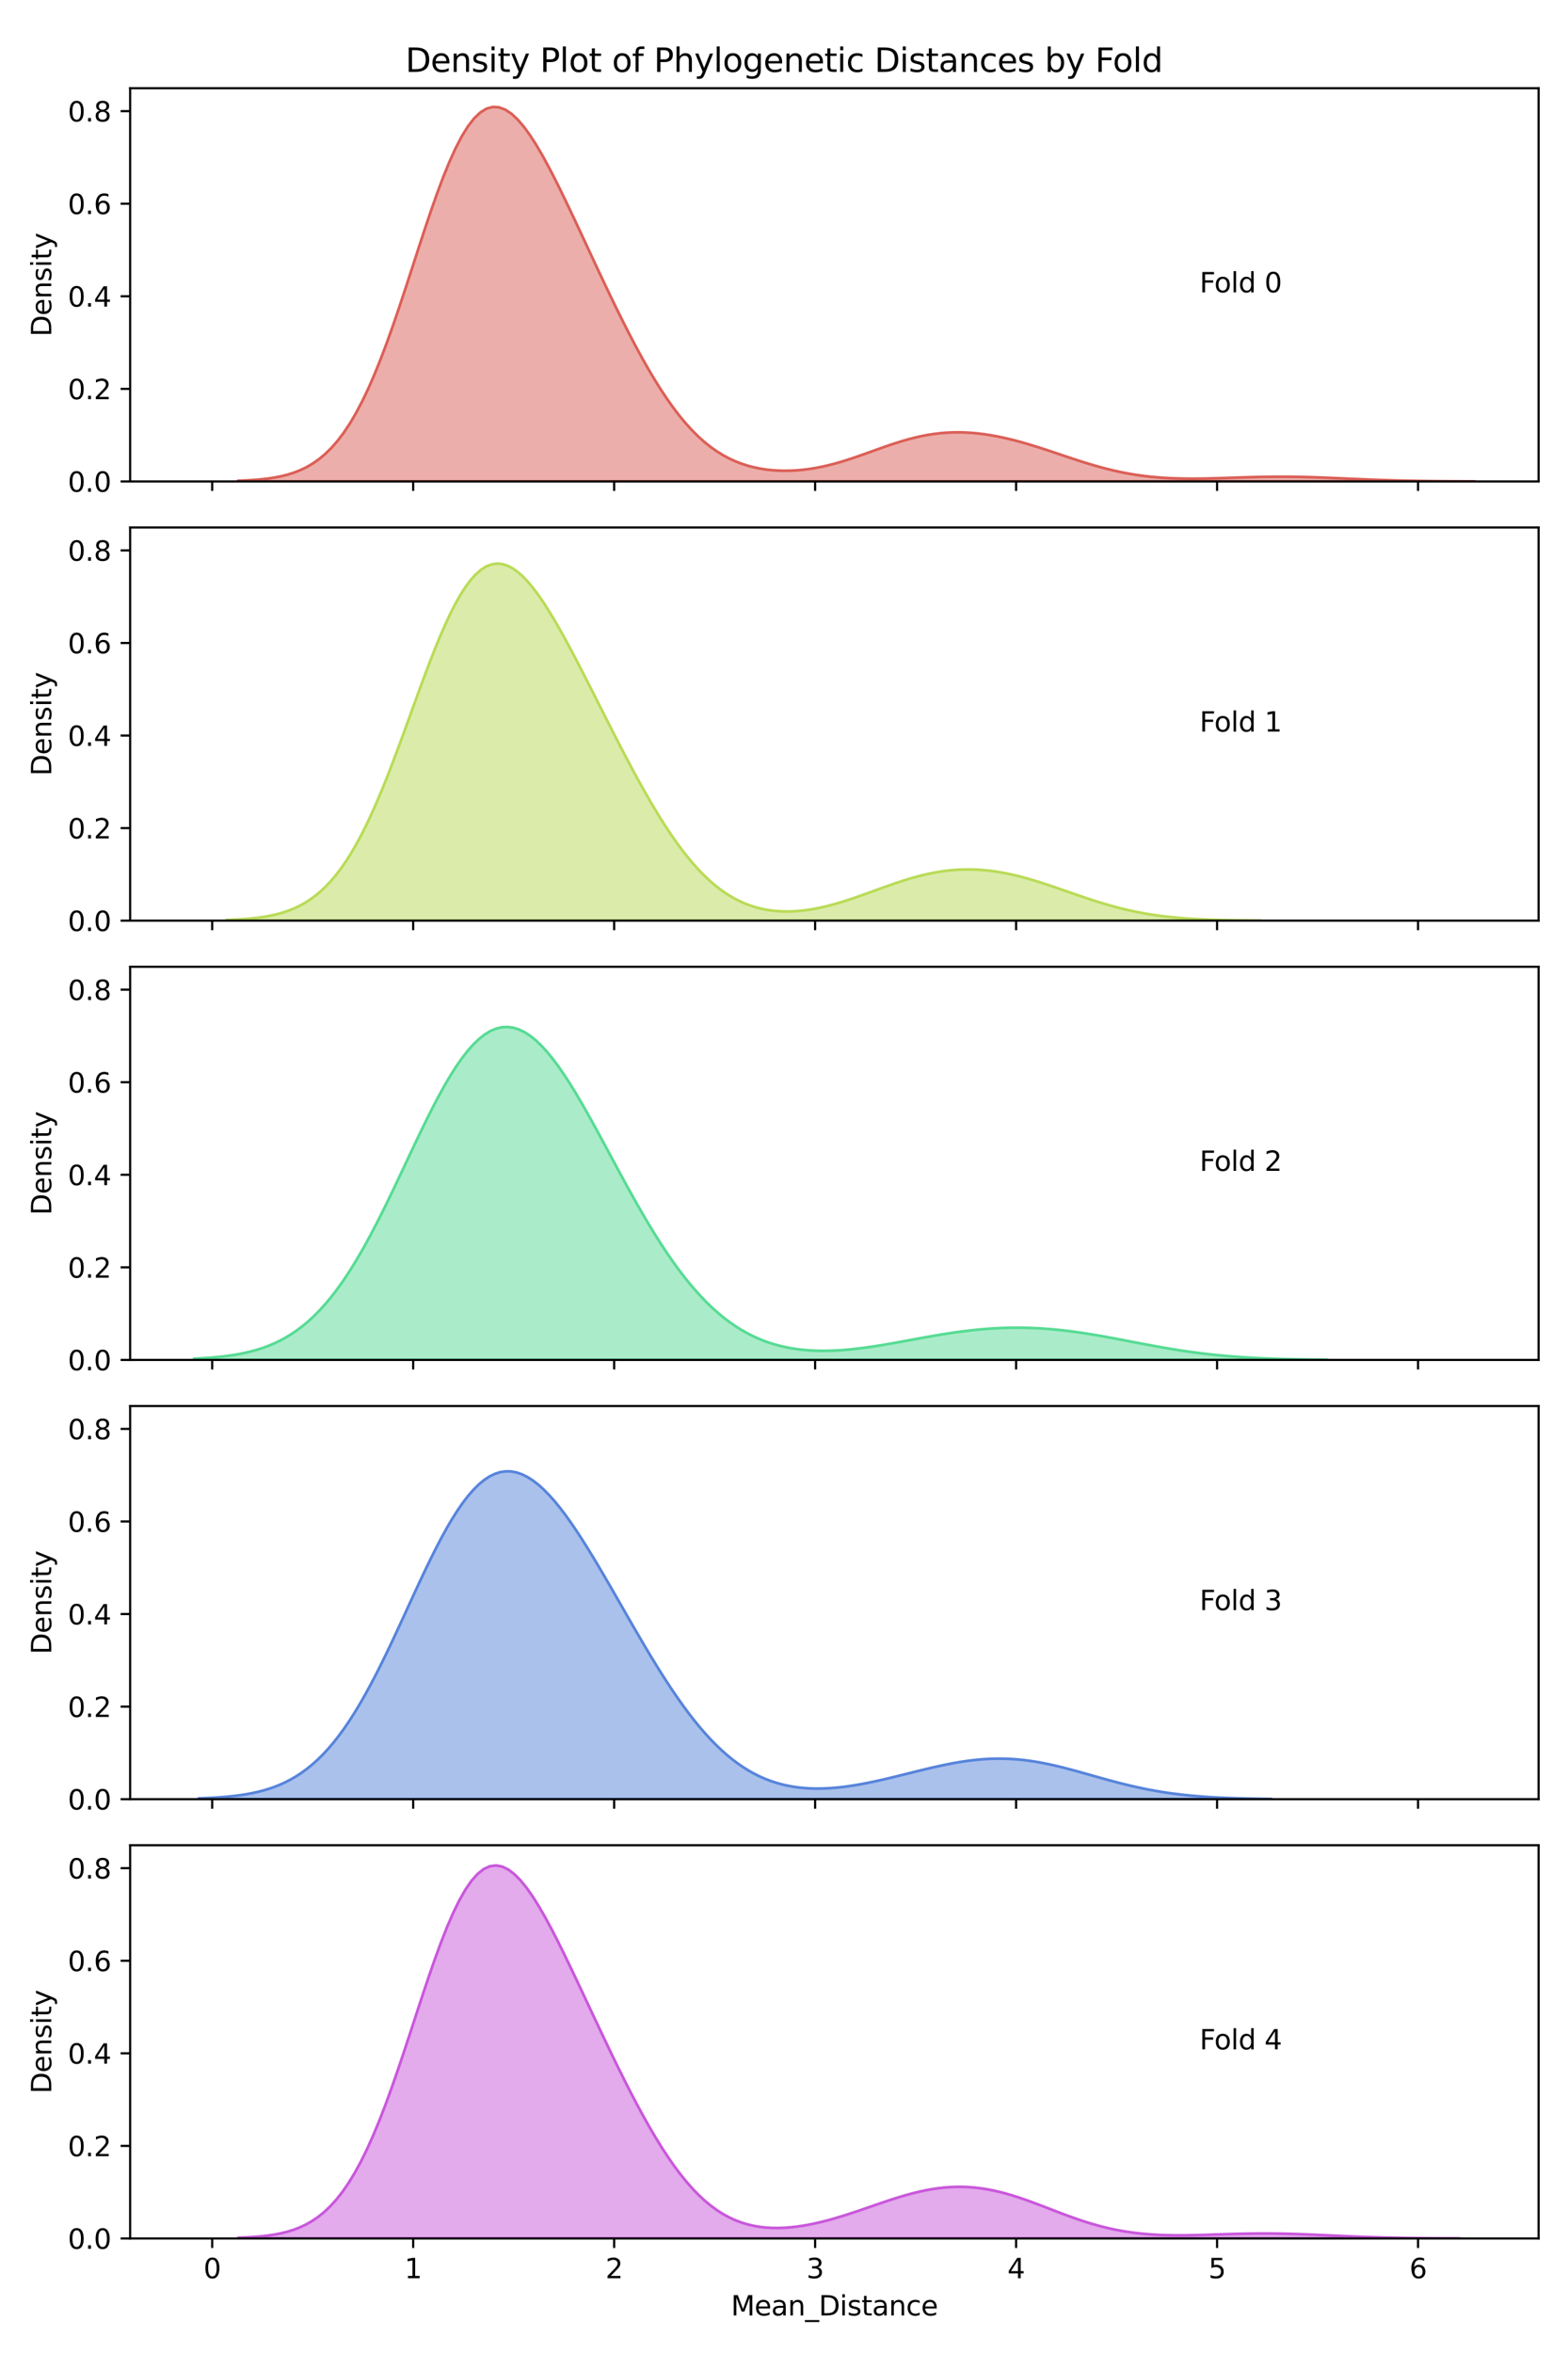 <?xml version="1.0" encoding="utf-8" standalone="no"?>
<!DOCTYPE svg PUBLIC "-//W3C//DTD SVG 1.1//EN"
  "http://www.w3.org/Graphics/SVG/1.1/DTD/svg11.dtd">
<svg xmlns:xlink="http://www.w3.org/1999/xlink" width="576pt" height="864pt" viewBox="0 0 576 864" xmlns="http://www.w3.org/2000/svg" version="1.1">
 <defs>
  <style type="text/css">*{stroke-linejoin: round; stroke-linecap: butt}</style>
 </defs>
 <g id="figure_1">
  <g id="patch_1">
   <path d="M 0 864 
L 576 864 
L 576 0 
L 0 0 
z
" style="fill: #ffffff"/>
  </g>
  <g id="axes_1">
   <g id="patch_2">
    <path d="M 47.81 176.772 
L 565.2 176.772 
L 565.2 32.4 
L 47.81 32.4 
z
" style="fill: #ffffff"/>
   </g>
   <g id="PolyCollection_1">
    <defs>
     <path id="md7bca85f91" d="M 87.443 -687.471 
L 87.443 -687.228 
L 89.726 -687.228 
L 92.008 -687.228 
L 94.291 -687.228 
L 96.574 -687.228 
L 98.856 -687.228 
L 101.139 -687.228 
L 103.421 -687.228 
L 105.704 -687.228 
L 107.987 -687.228 
L 110.269 -687.228 
L 112.552 -687.228 
L 114.834 -687.228 
L 117.117 -687.228 
L 119.4 -687.228 
L 121.682 -687.228 
L 123.965 -687.228 
L 126.248 -687.228 
L 128.53 -687.228 
L 130.813 -687.228 
L 133.095 -687.228 
L 135.378 -687.228 
L 137.661 -687.228 
L 139.943 -687.228 
L 142.226 -687.228 
L 144.508 -687.228 
L 146.791 -687.228 
L 149.074 -687.228 
L 151.356 -687.228 
L 153.639 -687.228 
L 155.921 -687.228 
L 158.204 -687.228 
L 160.487 -687.228 
L 162.769 -687.228 
L 165.052 -687.228 
L 167.334 -687.228 
L 169.617 -687.228 
L 171.9 -687.228 
L 174.182 -687.228 
L 176.465 -687.228 
L 178.748 -687.228 
L 181.03 -687.228 
L 183.313 -687.228 
L 185.595 -687.228 
L 187.878 -687.228 
L 190.161 -687.228 
L 192.443 -687.228 
L 194.726 -687.228 
L 197.008 -687.228 
L 199.291 -687.228 
L 201.574 -687.228 
L 203.856 -687.228 
L 206.139 -687.228 
L 208.421 -687.228 
L 210.704 -687.228 
L 212.987 -687.228 
L 215.269 -687.228 
L 217.552 -687.228 
L 219.834 -687.228 
L 222.117 -687.228 
L 224.4 -687.228 
L 226.682 -687.228 
L 228.965 -687.228 
L 231.248 -687.228 
L 233.53 -687.228 
L 235.813 -687.228 
L 238.095 -687.228 
L 240.378 -687.228 
L 242.661 -687.228 
L 244.943 -687.228 
L 247.226 -687.228 
L 249.508 -687.228 
L 251.791 -687.228 
L 254.074 -687.228 
L 256.356 -687.228 
L 258.639 -687.228 
L 260.921 -687.228 
L 263.204 -687.228 
L 265.487 -687.228 
L 267.769 -687.228 
L 270.052 -687.228 
L 272.334 -687.228 
L 274.617 -687.228 
L 276.9 -687.228 
L 279.182 -687.228 
L 281.465 -687.228 
L 283.748 -687.228 
L 286.03 -687.228 
L 288.313 -687.228 
L 290.595 -687.228 
L 292.878 -687.228 
L 295.161 -687.228 
L 297.443 -687.228 
L 299.726 -687.228 
L 302.008 -687.228 
L 304.291 -687.228 
L 306.574 -687.228 
L 308.856 -687.228 
L 311.139 -687.228 
L 313.421 -687.228 
L 315.704 -687.228 
L 317.987 -687.228 
L 320.269 -687.228 
L 322.552 -687.228 
L 324.834 -687.228 
L 327.117 -687.228 
L 329.4 -687.228 
L 331.682 -687.228 
L 333.965 -687.228 
L 336.248 -687.228 
L 338.53 -687.228 
L 340.813 -687.228 
L 343.095 -687.228 
L 345.378 -687.228 
L 347.661 -687.228 
L 349.943 -687.228 
L 352.226 -687.228 
L 354.508 -687.228 
L 356.791 -687.228 
L 359.074 -687.228 
L 361.356 -687.228 
L 363.639 -687.228 
L 365.921 -687.228 
L 368.204 -687.228 
L 370.487 -687.228 
L 372.769 -687.228 
L 375.052 -687.228 
L 377.334 -687.228 
L 379.617 -687.228 
L 381.9 -687.228 
L 384.182 -687.228 
L 386.465 -687.228 
L 388.748 -687.228 
L 391.03 -687.228 
L 393.313 -687.228 
L 395.595 -687.228 
L 397.878 -687.228 
L 400.161 -687.228 
L 402.443 -687.228 
L 404.726 -687.228 
L 407.008 -687.228 
L 409.291 -687.228 
L 411.574 -687.228 
L 413.856 -687.228 
L 416.139 -687.228 
L 418.421 -687.228 
L 420.704 -687.228 
L 422.987 -687.228 
L 425.269 -687.228 
L 427.552 -687.228 
L 429.834 -687.228 
L 432.117 -687.228 
L 434.4 -687.228 
L 436.682 -687.228 
L 438.965 -687.228 
L 441.247 -687.228 
L 443.53 -687.228 
L 445.813 -687.228 
L 448.095 -687.228 
L 450.378 -687.228 
L 452.661 -687.228 
L 454.943 -687.228 
L 457.226 -687.228 
L 459.508 -687.228 
L 461.791 -687.228 
L 464.074 -687.228 
L 466.356 -687.228 
L 468.639 -687.228 
L 470.921 -687.228 
L 473.204 -687.228 
L 475.487 -687.228 
L 477.769 -687.228 
L 480.052 -687.228 
L 482.334 -687.228 
L 484.617 -687.228 
L 486.9 -687.228 
L 489.182 -687.228 
L 491.465 -687.228 
L 493.747 -687.228 
L 496.03 -687.228 
L 498.313 -687.228 
L 500.595 -687.228 
L 502.878 -687.228 
L 505.161 -687.228 
L 507.443 -687.228 
L 509.726 -687.228 
L 512.008 -687.228 
L 514.291 -687.228 
L 516.574 -687.228 
L 518.856 -687.228 
L 521.139 -687.228 
L 523.421 -687.228 
L 525.704 -687.228 
L 527.987 -687.228 
L 530.269 -687.228 
L 532.552 -687.228 
L 534.834 -687.228 
L 537.117 -687.228 
L 539.4 -687.228 
L 541.682 -687.228 
L 541.682 -687.247 
L 541.682 -687.247 
L 539.4 -687.254 
L 537.117 -687.262 
L 534.834 -687.272 
L 532.552 -687.285 
L 530.269 -687.301 
L 527.987 -687.32 
L 525.704 -687.344 
L 523.421 -687.373 
L 521.139 -687.407 
L 518.856 -687.446 
L 516.574 -687.492 
L 514.291 -687.545 
L 512.008 -687.605 
L 509.726 -687.673 
L 507.443 -687.747 
L 505.161 -687.828 
L 502.878 -687.915 
L 500.595 -688.008 
L 498.313 -688.104 
L 496.03 -688.204 
L 493.747 -688.305 
L 491.465 -688.405 
L 489.182 -688.503 
L 486.9 -688.596 
L 484.617 -688.683 
L 482.334 -688.76 
L 480.052 -688.827 
L 477.769 -688.881 
L 475.487 -688.921 
L 473.204 -688.946 
L 470.921 -688.956 
L 468.639 -688.951 
L 466.356 -688.93 
L 464.074 -688.895 
L 461.791 -688.848 
L 459.508 -688.789 
L 457.226 -688.722 
L 454.943 -688.649 
L 452.661 -688.573 
L 450.378 -688.497 
L 448.095 -688.425 
L 445.813 -688.36 
L 443.53 -688.306 
L 441.247 -688.267 
L 438.965 -688.246 
L 436.682 -688.247 
L 434.4 -688.274 
L 432.117 -688.33 
L 429.834 -688.42 
L 427.552 -688.546 
L 425.269 -688.712 
L 422.987 -688.921 
L 420.704 -689.175 
L 418.421 -689.477 
L 416.139 -689.828 
L 413.856 -690.228 
L 411.574 -690.679 
L 409.291 -691.18 
L 407.008 -691.728 
L 404.726 -692.321 
L 402.443 -692.956 
L 400.161 -693.629 
L 397.878 -694.333 
L 395.595 -695.064 
L 393.313 -695.814 
L 391.03 -696.577 
L 388.748 -697.346 
L 386.465 -698.112 
L 384.182 -698.869 
L 381.9 -699.61 
L 379.617 -700.327 
L 377.334 -701.016 
L 375.052 -701.669 
L 372.769 -702.282 
L 370.487 -702.849 
L 368.204 -703.367 
L 365.921 -703.83 
L 363.639 -704.234 
L 361.356 -704.576 
L 359.074 -704.852 
L 356.791 -705.058 
L 354.508 -705.191 
L 352.226 -705.246 
L 349.943 -705.223 
L 347.661 -705.117 
L 345.378 -704.929 
L 343.095 -704.657 
L 340.813 -704.302 
L 338.53 -703.867 
L 336.248 -703.355 
L 333.965 -702.772 
L 331.682 -702.124 
L 329.4 -701.42 
L 327.117 -700.67 
L 324.834 -699.885 
L 322.552 -699.075 
L 320.269 -698.254 
L 317.987 -697.434 
L 315.704 -696.626 
L 313.421 -695.843 
L 311.139 -695.095 
L 308.856 -694.392 
L 306.574 -693.743 
L 304.291 -693.155 
L 302.008 -692.634 
L 299.726 -692.184 
L 297.443 -691.811 
L 295.161 -691.517 
L 292.878 -691.304 
L 290.595 -691.176 
L 288.313 -691.136 
L 286.03 -691.187 
L 283.748 -691.334 
L 281.465 -691.582 
L 279.182 -691.939 
L 276.9 -692.413 
L 274.617 -693.014 
L 272.334 -693.754 
L 270.052 -694.643 
L 267.769 -695.697 
L 265.487 -696.927 
L 263.204 -698.348 
L 260.921 -699.971 
L 258.639 -701.807 
L 256.356 -703.867 
L 254.074 -706.157 
L 251.791 -708.681 
L 249.508 -711.441 
L 247.226 -714.435 
L 244.943 -717.659 
L 242.661 -721.103 
L 240.378 -724.759 
L 238.095 -728.612 
L 235.813 -732.649 
L 233.53 -736.852 
L 231.248 -741.205 
L 228.965 -745.69 
L 226.682 -750.289 
L 224.4 -754.985 
L 222.117 -759.76 
L 219.834 -764.595 
L 217.552 -769.471 
L 215.269 -774.369 
L 212.987 -779.265 
L 210.704 -784.134 
L 208.421 -788.946 
L 206.139 -793.667 
L 203.856 -798.257 
L 201.574 -802.67 
L 199.291 -806.855 
L 197.008 -810.755 
L 194.726 -814.308 
L 192.443 -817.449 
L 190.161 -820.112 
L 187.878 -822.23 
L 185.595 -823.742 
L 183.313 -824.59 
L 181.03 -824.725 
L 178.748 -824.111 
L 176.465 -822.723 
L 174.182 -820.553 
L 171.9 -817.609 
L 169.617 -813.916 
L 167.334 -809.518 
L 165.052 -804.474 
L 162.769 -798.856 
L 160.487 -792.752 
L 158.204 -786.258 
L 155.921 -779.476 
L 153.639 -772.513 
L 151.356 -765.473 
L 149.074 -758.458 
L 146.791 -751.564 
L 144.508 -744.877 
L 142.226 -738.472 
L 139.943 -732.411 
L 137.661 -726.743 
L 135.378 -721.502 
L 133.095 -716.712 
L 130.813 -712.38 
L 128.53 -708.506 
L 126.248 -705.078 
L 123.965 -702.077 
L 121.682 -699.475 
L 119.4 -697.244 
L 117.117 -695.35 
L 114.834 -693.758 
L 112.552 -692.433 
L 110.269 -691.341 
L 107.987 -690.451 
L 105.704 -689.731 
L 103.421 -689.156 
L 101.139 -688.7 
L 98.856 -688.342 
L 96.574 -688.064 
L 94.291 -687.85 
L 92.008 -687.686 
L 89.726 -687.563 
L 87.443 -687.471 
z
" style="stroke: #db5f57"/>
    </defs>
    <g clip-path="url(#pa607d92649)">
     <use xlink:href="#md7bca85f91" x="0" y="864" style="fill: #db5f57; fill-opacity: 0.5; stroke: #db5f57"/>
    </g>
   </g>
   <g id="matplotlib.axis_1">
    <g id="xtick_1">
     <g id="line2d_1">
      <defs>
       <path id="m86b173452a" d="M 0 0 
L 0 3.5 
" style="stroke: #000000; stroke-width: 0.8"/>
      </defs>
      <g>
       <use xlink:href="#m86b173452a" x="77.944" y="176.772" style="stroke: #000000; stroke-width: 0.8"/>
      </g>
     </g>
    </g>
    <g id="xtick_2">
     <g id="line2d_2">
      <g>
       <use xlink:href="#m86b173452a" x="151.773" y="176.772" style="stroke: #000000; stroke-width: 0.8"/>
      </g>
     </g>
    </g>
    <g id="xtick_3">
     <g id="line2d_3">
      <g>
       <use xlink:href="#m86b173452a" x="225.602" y="176.772" style="stroke: #000000; stroke-width: 0.8"/>
      </g>
     </g>
    </g>
    <g id="xtick_4">
     <g id="line2d_4">
      <g>
       <use xlink:href="#m86b173452a" x="299.432" y="176.772" style="stroke: #000000; stroke-width: 0.8"/>
      </g>
     </g>
    </g>
    <g id="xtick_5">
     <g id="line2d_5">
      <g>
       <use xlink:href="#m86b173452a" x="373.261" y="176.772" style="stroke: #000000; stroke-width: 0.8"/>
      </g>
     </g>
    </g>
    <g id="xtick_6">
     <g id="line2d_6">
      <g>
       <use xlink:href="#m86b173452a" x="447.09" y="176.772" style="stroke: #000000; stroke-width: 0.8"/>
      </g>
     </g>
    </g>
    <g id="xtick_7">
     <g id="line2d_7">
      <g>
       <use xlink:href="#m86b173452a" x="520.919" y="176.772" style="stroke: #000000; stroke-width: 0.8"/>
      </g>
     </g>
    </g>
   </g>
   <g id="matplotlib.axis_2">
    <g id="ytick_1">
     <g id="line2d_8">
      <defs>
       <path id="mb82eefdf42" d="M 0 0 
L -3.5 0 
" style="stroke: #000000; stroke-width: 0.8"/>
      </defs>
      <g>
       <use xlink:href="#mb82eefdf42" x="47.81" y="176.772" style="stroke: #000000; stroke-width: 0.8"/>
      </g>
     </g>
     <g id="text_1">
      <!-- 0.0 -->
      <g transform="translate(24.907 180.571) scale(0.1 -0.1)">
       <defs>
        <path id="DejaVuSans-30" d="M 2034 4250 
Q 1547 4250 1301 3770 
Q 1056 3291 1056 2328 
Q 1056 1369 1301 889 
Q 1547 409 2034 409 
Q 2525 409 2770 889 
Q 3016 1369 3016 2328 
Q 3016 3291 2770 3770 
Q 2525 4250 2034 4250 
z
M 2034 4750 
Q 2819 4750 3233 4129 
Q 3647 3509 3647 2328 
Q 3647 1150 3233 529 
Q 2819 -91 2034 -91 
Q 1250 -91 836 529 
Q 422 1150 422 2328 
Q 422 3509 836 4129 
Q 1250 4750 2034 4750 
z
" transform="scale(0.016)"/>
        <path id="DejaVuSans-2e" d="M 684 794 
L 1344 794 
L 1344 0 
L 684 0 
L 684 794 
z
" transform="scale(0.016)"/>
       </defs>
       <use xlink:href="#DejaVuSans-30"/>
       <use xlink:href="#DejaVuSans-2e" x="63.623"/>
       <use xlink:href="#DejaVuSans-30" x="95.41"/>
      </g>
     </g>
    </g>
    <g id="ytick_2">
     <g id="line2d_9">
      <g>
       <use xlink:href="#mb82eefdf42" x="47.81" y="142.781" style="stroke: #000000; stroke-width: 0.8"/>
      </g>
     </g>
     <g id="text_2">
      <!-- 0.2 -->
      <g transform="translate(24.907 146.581) scale(0.1 -0.1)">
       <defs>
        <path id="DejaVuSans-32" d="M 1228 531 
L 3431 531 
L 3431 0 
L 469 0 
L 469 531 
Q 828 903 1448 1529 
Q 2069 2156 2228 2338 
Q 2531 2678 2651 2914 
Q 2772 3150 2772 3378 
Q 2772 3750 2511 3984 
Q 2250 4219 1831 4219 
Q 1534 4219 1204 4116 
Q 875 4013 500 3803 
L 500 4441 
Q 881 4594 1212 4672 
Q 1544 4750 1819 4750 
Q 2544 4750 2975 4387 
Q 3406 4025 3406 3419 
Q 3406 3131 3298 2873 
Q 3191 2616 2906 2266 
Q 2828 2175 2409 1742 
Q 1991 1309 1228 531 
z
" transform="scale(0.016)"/>
       </defs>
       <use xlink:href="#DejaVuSans-30"/>
       <use xlink:href="#DejaVuSans-2e" x="63.623"/>
       <use xlink:href="#DejaVuSans-32" x="95.41"/>
      </g>
     </g>
    </g>
    <g id="ytick_3">
     <g id="line2d_10">
      <g>
       <use xlink:href="#mb82eefdf42" x="47.81" y="108.791" style="stroke: #000000; stroke-width: 0.8"/>
      </g>
     </g>
     <g id="text_3">
      <!-- 0.4 -->
      <g transform="translate(24.907 112.59) scale(0.1 -0.1)">
       <defs>
        <path id="DejaVuSans-34" d="M 2419 4116 
L 825 1625 
L 2419 1625 
L 2419 4116 
z
M 2253 4666 
L 3047 4666 
L 3047 1625 
L 3713 1625 
L 3713 1100 
L 3047 1100 
L 3047 0 
L 2419 0 
L 2419 1100 
L 313 1100 
L 313 1709 
L 2253 4666 
z
" transform="scale(0.016)"/>
       </defs>
       <use xlink:href="#DejaVuSans-30"/>
       <use xlink:href="#DejaVuSans-2e" x="63.623"/>
       <use xlink:href="#DejaVuSans-34" x="95.41"/>
      </g>
     </g>
    </g>
    <g id="ytick_4">
     <g id="line2d_11">
      <g>
       <use xlink:href="#mb82eefdf42" x="47.81" y="74.801" style="stroke: #000000; stroke-width: 0.8"/>
      </g>
     </g>
     <g id="text_4">
      <!-- 0.6 -->
      <g transform="translate(24.907 78.6) scale(0.1 -0.1)">
       <defs>
        <path id="DejaVuSans-36" d="M 2113 2584 
Q 1688 2584 1439 2293 
Q 1191 2003 1191 1497 
Q 1191 994 1439 701 
Q 1688 409 2113 409 
Q 2538 409 2786 701 
Q 3034 994 3034 1497 
Q 3034 2003 2786 2293 
Q 2538 2584 2113 2584 
z
M 3366 4563 
L 3366 3988 
Q 3128 4100 2886 4159 
Q 2644 4219 2406 4219 
Q 1781 4219 1451 3797 
Q 1122 3375 1075 2522 
Q 1259 2794 1537 2939 
Q 1816 3084 2150 3084 
Q 2853 3084 3261 2657 
Q 3669 2231 3669 1497 
Q 3669 778 3244 343 
Q 2819 -91 2113 -91 
Q 1303 -91 875 529 
Q 447 1150 447 2328 
Q 447 3434 972 4092 
Q 1497 4750 2381 4750 
Q 2619 4750 2861 4703 
Q 3103 4656 3366 4563 
z
" transform="scale(0.016)"/>
       </defs>
       <use xlink:href="#DejaVuSans-30"/>
       <use xlink:href="#DejaVuSans-2e" x="63.623"/>
       <use xlink:href="#DejaVuSans-36" x="95.41"/>
      </g>
     </g>
    </g>
    <g id="ytick_5">
     <g id="line2d_12">
      <g>
       <use xlink:href="#mb82eefdf42" x="47.81" y="40.811" style="stroke: #000000; stroke-width: 0.8"/>
      </g>
     </g>
     <g id="text_5">
      <!-- 0.8 -->
      <g transform="translate(24.907 44.61) scale(0.1 -0.1)">
       <defs>
        <path id="DejaVuSans-38" d="M 2034 2216 
Q 1584 2216 1326 1975 
Q 1069 1734 1069 1313 
Q 1069 891 1326 650 
Q 1584 409 2034 409 
Q 2484 409 2743 651 
Q 3003 894 3003 1313 
Q 3003 1734 2745 1975 
Q 2488 2216 2034 2216 
z
M 1403 2484 
Q 997 2584 770 2862 
Q 544 3141 544 3541 
Q 544 4100 942 4425 
Q 1341 4750 2034 4750 
Q 2731 4750 3128 4425 
Q 3525 4100 3525 3541 
Q 3525 3141 3298 2862 
Q 3072 2584 2669 2484 
Q 3125 2378 3379 2068 
Q 3634 1759 3634 1313 
Q 3634 634 3220 271 
Q 2806 -91 2034 -91 
Q 1263 -91 848 271 
Q 434 634 434 1313 
Q 434 1759 690 2068 
Q 947 2378 1403 2484 
z
M 1172 3481 
Q 1172 3119 1398 2916 
Q 1625 2713 2034 2713 
Q 2441 2713 2670 2916 
Q 2900 3119 2900 3481 
Q 2900 3844 2670 4047 
Q 2441 4250 2034 4250 
Q 1625 4250 1398 4047 
Q 1172 3844 1172 3481 
z
" transform="scale(0.016)"/>
       </defs>
       <use xlink:href="#DejaVuSans-30"/>
       <use xlink:href="#DejaVuSans-2e" x="63.623"/>
       <use xlink:href="#DejaVuSans-38" x="95.41"/>
      </g>
     </g>
    </g>
    <g id="text_6">
     <!-- Density -->
     <g transform="translate(18.827 123.594) rotate(-90) scale(0.1 -0.1)">
      <defs>
       <path id="DejaVuSans-44" d="M 1259 4147 
L 1259 519 
L 2022 519 
Q 2988 519 3436 956 
Q 3884 1394 3884 2338 
Q 3884 3275 3436 3711 
Q 2988 4147 2022 4147 
L 1259 4147 
z
M 628 4666 
L 1925 4666 
Q 3281 4666 3915 4102 
Q 4550 3538 4550 2338 
Q 4550 1131 3912 565 
Q 3275 0 1925 0 
L 628 0 
L 628 4666 
z
" transform="scale(0.016)"/>
       <path id="DejaVuSans-65" d="M 3597 1894 
L 3597 1613 
L 953 1613 
Q 991 1019 1311 708 
Q 1631 397 2203 397 
Q 2534 397 2845 478 
Q 3156 559 3463 722 
L 3463 178 
Q 3153 47 2828 -22 
Q 2503 -91 2169 -91 
Q 1331 -91 842 396 
Q 353 884 353 1716 
Q 353 2575 817 3079 
Q 1281 3584 2069 3584 
Q 2775 3584 3186 3129 
Q 3597 2675 3597 1894 
z
M 3022 2063 
Q 3016 2534 2758 2815 
Q 2500 3097 2075 3097 
Q 1594 3097 1305 2825 
Q 1016 2553 972 2059 
L 3022 2063 
z
" transform="scale(0.016)"/>
       <path id="DejaVuSans-6e" d="M 3513 2113 
L 3513 0 
L 2938 0 
L 2938 2094 
Q 2938 2591 2744 2837 
Q 2550 3084 2163 3084 
Q 1697 3084 1428 2787 
Q 1159 2491 1159 1978 
L 1159 0 
L 581 0 
L 581 3500 
L 1159 3500 
L 1159 2956 
Q 1366 3272 1645 3428 
Q 1925 3584 2291 3584 
Q 2894 3584 3203 3211 
Q 3513 2838 3513 2113 
z
" transform="scale(0.016)"/>
       <path id="DejaVuSans-73" d="M 2834 3397 
L 2834 2853 
Q 2591 2978 2328 3040 
Q 2066 3103 1784 3103 
Q 1356 3103 1142 2972 
Q 928 2841 928 2578 
Q 928 2378 1081 2264 
Q 1234 2150 1697 2047 
L 1894 2003 
Q 2506 1872 2764 1633 
Q 3022 1394 3022 966 
Q 3022 478 2636 193 
Q 2250 -91 1575 -91 
Q 1294 -91 989 -36 
Q 684 19 347 128 
L 347 722 
Q 666 556 975 473 
Q 1284 391 1588 391 
Q 1994 391 2212 530 
Q 2431 669 2431 922 
Q 2431 1156 2273 1281 
Q 2116 1406 1581 1522 
L 1381 1569 
Q 847 1681 609 1914 
Q 372 2147 372 2553 
Q 372 3047 722 3315 
Q 1072 3584 1716 3584 
Q 2034 3584 2315 3537 
Q 2597 3491 2834 3397 
z
" transform="scale(0.016)"/>
       <path id="DejaVuSans-69" d="M 603 3500 
L 1178 3500 
L 1178 0 
L 603 0 
L 603 3500 
z
M 603 4863 
L 1178 4863 
L 1178 4134 
L 603 4134 
L 603 4863 
z
" transform="scale(0.016)"/>
       <path id="DejaVuSans-74" d="M 1172 4494 
L 1172 3500 
L 2356 3500 
L 2356 3053 
L 1172 3053 
L 1172 1153 
Q 1172 725 1289 603 
Q 1406 481 1766 481 
L 2356 481 
L 2356 0 
L 1766 0 
Q 1100 0 847 248 
Q 594 497 594 1153 
L 594 3053 
L 172 3053 
L 172 3500 
L 594 3500 
L 594 4494 
L 1172 4494 
z
" transform="scale(0.016)"/>
       <path id="DejaVuSans-79" d="M 2059 -325 
Q 1816 -950 1584 -1140 
Q 1353 -1331 966 -1331 
L 506 -1331 
L 506 -850 
L 844 -850 
Q 1081 -850 1212 -737 
Q 1344 -625 1503 -206 
L 1606 56 
L 191 3500 
L 800 3500 
L 1894 763 
L 2988 3500 
L 3597 3500 
L 2059 -325 
z
" transform="scale(0.016)"/>
      </defs>
      <use xlink:href="#DejaVuSans-44"/>
      <use xlink:href="#DejaVuSans-65" x="77.002"/>
      <use xlink:href="#DejaVuSans-6e" x="138.525"/>
      <use xlink:href="#DejaVuSans-73" x="201.904"/>
      <use xlink:href="#DejaVuSans-69" x="254.004"/>
      <use xlink:href="#DejaVuSans-74" x="281.787"/>
      <use xlink:href="#DejaVuSans-79" x="320.996"/>
     </g>
    </g>
   </g>
   <g id="patch_3">
    <path d="M 47.81 176.772 
L 47.81 32.4 
" style="fill: none; stroke: #000000; stroke-width: 0.8; stroke-linejoin: miter; stroke-linecap: square"/>
   </g>
   <g id="patch_4">
    <path d="M 565.2 176.772 
L 565.2 32.4 
" style="fill: none; stroke: #000000; stroke-width: 0.8; stroke-linejoin: miter; stroke-linecap: square"/>
   </g>
   <g id="patch_5">
    <path d="M 47.81 176.772 
L 565.2 176.772 
" style="fill: none; stroke: #000000; stroke-width: 0.8; stroke-linejoin: miter; stroke-linecap: square"/>
   </g>
   <g id="patch_6">
    <path d="M 47.81 32.4 
L 565.2 32.4 
" style="fill: none; stroke: #000000; stroke-width: 0.8; stroke-linejoin: miter; stroke-linecap: square"/>
   </g>
   <g id="text_7">
    <!-- Fold 0 -->
    <g transform="translate(440.67 107.345) scale(0.1 -0.1)">
     <defs>
      <path id="DejaVuSans-46" d="M 628 4666 
L 3309 4666 
L 3309 4134 
L 1259 4134 
L 1259 2759 
L 3109 2759 
L 3109 2228 
L 1259 2228 
L 1259 0 
L 628 0 
L 628 4666 
z
" transform="scale(0.016)"/>
      <path id="DejaVuSans-6f" d="M 1959 3097 
Q 1497 3097 1228 2736 
Q 959 2375 959 1747 
Q 959 1119 1226 758 
Q 1494 397 1959 397 
Q 2419 397 2687 759 
Q 2956 1122 2956 1747 
Q 2956 2369 2687 2733 
Q 2419 3097 1959 3097 
z
M 1959 3584 
Q 2709 3584 3137 3096 
Q 3566 2609 3566 1747 
Q 3566 888 3137 398 
Q 2709 -91 1959 -91 
Q 1206 -91 779 398 
Q 353 888 353 1747 
Q 353 2609 779 3096 
Q 1206 3584 1959 3584 
z
" transform="scale(0.016)"/>
      <path id="DejaVuSans-6c" d="M 603 4863 
L 1178 4863 
L 1178 0 
L 603 0 
L 603 4863 
z
" transform="scale(0.016)"/>
      <path id="DejaVuSans-64" d="M 2906 2969 
L 2906 4863 
L 3481 4863 
L 3481 0 
L 2906 0 
L 2906 525 
Q 2725 213 2448 61 
Q 2172 -91 1784 -91 
Q 1150 -91 751 415 
Q 353 922 353 1747 
Q 353 2572 751 3078 
Q 1150 3584 1784 3584 
Q 2172 3584 2448 3432 
Q 2725 3281 2906 2969 
z
M 947 1747 
Q 947 1113 1208 752 
Q 1469 391 1925 391 
Q 2381 391 2643 752 
Q 2906 1113 2906 1747 
Q 2906 2381 2643 2742 
Q 2381 3103 1925 3103 
Q 1469 3103 1208 2742 
Q 947 2381 947 1747 
z
" transform="scale(0.016)"/>
      <path id="DejaVuSans-20" transform="scale(0.016)"/>
     </defs>
     <use xlink:href="#DejaVuSans-46"/>
     <use xlink:href="#DejaVuSans-6f" x="53.895"/>
     <use xlink:href="#DejaVuSans-6c" x="115.076"/>
     <use xlink:href="#DejaVuSans-64" x="142.859"/>
     <use xlink:href="#DejaVuSans-20" x="206.336"/>
     <use xlink:href="#DejaVuSans-30" x="238.123"/>
    </g>
   </g>
  </g>
  <g id="axes_2">
   <g id="patch_7">
    <path d="M 47.81 338.063 
L 565.2 338.063 
L 565.2 193.692 
L 47.81 193.692 
z
" style="fill: #ffffff"/>
   </g>
   <g id="PolyCollection_2">
    <defs>
     <path id="mede3068ddd" d="M 83.195 -526.196 
L 83.195 -525.937 
L 85.104 -525.937 
L 87.012 -525.937 
L 88.921 -525.937 
L 90.83 -525.937 
L 92.739 -525.937 
L 94.648 -525.937 
L 96.557 -525.937 
L 98.466 -525.937 
L 100.375 -525.937 
L 102.284 -525.937 
L 104.193 -525.937 
L 106.102 -525.937 
L 108.011 -525.937 
L 109.92 -525.937 
L 111.829 -525.937 
L 113.738 -525.937 
L 115.647 -525.937 
L 117.556 -525.937 
L 119.465 -525.937 
L 121.374 -525.937 
L 123.283 -525.937 
L 125.192 -525.937 
L 127.101 -525.937 
L 129.01 -525.937 
L 130.919 -525.937 
L 132.828 -525.937 
L 134.737 -525.937 
L 136.646 -525.937 
L 138.555 -525.937 
L 140.464 -525.937 
L 142.373 -525.937 
L 144.282 -525.937 
L 146.191 -525.937 
L 148.1 -525.937 
L 150.009 -525.937 
L 151.918 -525.937 
L 153.827 -525.937 
L 155.736 -525.937 
L 157.645 -525.937 
L 159.553 -525.937 
L 161.462 -525.937 
L 163.371 -525.937 
L 165.28 -525.937 
L 167.189 -525.937 
L 169.098 -525.937 
L 171.007 -525.937 
L 172.916 -525.937 
L 174.825 -525.937 
L 176.734 -525.937 
L 178.643 -525.937 
L 180.552 -525.937 
L 182.461 -525.937 
L 184.37 -525.937 
L 186.279 -525.937 
L 188.188 -525.937 
L 190.097 -525.937 
L 192.006 -525.937 
L 193.915 -525.937 
L 195.824 -525.937 
L 197.733 -525.937 
L 199.642 -525.937 
L 201.551 -525.937 
L 203.46 -525.937 
L 205.369 -525.937 
L 207.278 -525.937 
L 209.187 -525.937 
L 211.096 -525.937 
L 213.005 -525.937 
L 214.914 -525.937 
L 216.823 -525.937 
L 218.732 -525.937 
L 220.641 -525.937 
L 222.55 -525.937 
L 224.459 -525.937 
L 226.368 -525.937 
L 228.277 -525.937 
L 230.185 -525.937 
L 232.094 -525.937 
L 234.003 -525.937 
L 235.912 -525.937 
L 237.821 -525.937 
L 239.73 -525.937 
L 241.639 -525.937 
L 243.548 -525.937 
L 245.457 -525.937 
L 247.366 -525.937 
L 249.275 -525.937 
L 251.184 -525.937 
L 253.093 -525.937 
L 255.002 -525.937 
L 256.911 -525.937 
L 258.82 -525.937 
L 260.729 -525.937 
L 262.638 -525.937 
L 264.547 -525.937 
L 266.456 -525.937 
L 268.365 -525.937 
L 270.274 -525.937 
L 272.183 -525.937 
L 274.092 -525.937 
L 276.001 -525.937 
L 277.91 -525.937 
L 279.819 -525.937 
L 281.728 -525.937 
L 283.637 -525.937 
L 285.546 -525.937 
L 287.455 -525.937 
L 289.364 -525.937 
L 291.273 -525.937 
L 293.182 -525.937 
L 295.091 -525.937 
L 297 -525.937 
L 298.909 -525.937 
L 300.818 -525.937 
L 302.726 -525.937 
L 304.635 -525.937 
L 306.544 -525.937 
L 308.453 -525.937 
L 310.362 -525.937 
L 312.271 -525.937 
L 314.18 -525.937 
L 316.089 -525.937 
L 317.998 -525.937 
L 319.907 -525.937 
L 321.816 -525.937 
L 323.725 -525.937 
L 325.634 -525.937 
L 327.543 -525.937 
L 329.452 -525.937 
L 331.361 -525.937 
L 333.27 -525.937 
L 335.179 -525.937 
L 337.088 -525.937 
L 338.997 -525.937 
L 340.906 -525.937 
L 342.815 -525.937 
L 344.724 -525.937 
L 346.633 -525.937 
L 348.542 -525.937 
L 350.451 -525.937 
L 352.36 -525.937 
L 354.269 -525.937 
L 356.178 -525.937 
L 358.087 -525.937 
L 359.996 -525.937 
L 361.905 -525.937 
L 363.814 -525.937 
L 365.723 -525.937 
L 367.632 -525.937 
L 369.541 -525.937 
L 371.45 -525.937 
L 373.358 -525.937 
L 375.267 -525.937 
L 377.176 -525.937 
L 379.085 -525.937 
L 380.994 -525.937 
L 382.903 -525.937 
L 384.812 -525.937 
L 386.721 -525.937 
L 388.63 -525.937 
L 390.539 -525.937 
L 392.448 -525.937 
L 394.357 -525.937 
L 396.266 -525.937 
L 398.175 -525.937 
L 400.084 -525.937 
L 401.993 -525.937 
L 403.902 -525.937 
L 405.811 -525.937 
L 407.72 -525.937 
L 409.629 -525.937 
L 411.538 -525.937 
L 413.447 -525.937 
L 415.356 -525.937 
L 417.265 -525.937 
L 419.174 -525.937 
L 421.083 -525.937 
L 422.992 -525.937 
L 424.901 -525.937 
L 426.81 -525.937 
L 428.719 -525.937 
L 430.628 -525.937 
L 432.537 -525.937 
L 434.446 -525.937 
L 436.355 -525.937 
L 438.264 -525.937 
L 440.173 -525.937 
L 442.082 -525.937 
L 443.991 -525.937 
L 445.899 -525.937 
L 447.808 -525.937 
L 449.717 -525.937 
L 451.626 -525.937 
L 453.535 -525.937 
L 455.444 -525.937 
L 457.353 -525.937 
L 459.262 -525.937 
L 461.171 -525.937 
L 463.08 -525.937 
L 463.08 -525.981 
L 463.08 -525.981 
L 461.171 -525.993 
L 459.262 -526.008 
L 457.353 -526.027 
L 455.444 -526.049 
L 453.535 -526.076 
L 451.626 -526.109 
L 449.717 -526.149 
L 447.808 -526.196 
L 445.899 -526.252 
L 443.991 -526.318 
L 442.082 -526.396 
L 440.173 -526.487 
L 438.264 -526.593 
L 436.355 -526.715 
L 434.446 -526.855 
L 432.537 -527.015 
L 430.628 -527.197 
L 428.719 -527.402 
L 426.81 -527.632 
L 424.901 -527.888 
L 422.992 -528.172 
L 421.083 -528.485 
L 419.174 -528.829 
L 417.265 -529.203 
L 415.356 -529.608 
L 413.447 -530.044 
L 411.538 -530.511 
L 409.629 -531.009 
L 407.72 -531.535 
L 405.811 -532.088 
L 403.902 -532.666 
L 401.993 -533.267 
L 400.084 -533.887 
L 398.175 -534.525 
L 396.266 -535.175 
L 394.357 -535.834 
L 392.448 -536.499 
L 390.539 -537.164 
L 388.63 -537.826 
L 386.721 -538.48 
L 384.812 -539.121 
L 382.903 -539.746 
L 380.994 -540.35 
L 379.085 -540.928 
L 377.176 -541.478 
L 375.267 -541.996 
L 373.358 -542.477 
L 371.45 -542.919 
L 369.541 -543.318 
L 367.632 -543.673 
L 365.723 -543.981 
L 363.814 -544.239 
L 361.905 -544.446 
L 359.996 -544.6 
L 358.087 -544.7 
L 356.178 -544.745 
L 354.269 -544.734 
L 352.36 -544.667 
L 350.451 -544.544 
L 348.542 -544.364 
L 346.633 -544.13 
L 344.724 -543.841 
L 342.815 -543.499 
L 340.906 -543.107 
L 338.997 -542.667 
L 337.088 -542.181 
L 335.179 -541.653 
L 333.27 -541.088 
L 331.361 -540.489 
L 329.452 -539.86 
L 327.543 -539.208 
L 325.634 -538.536 
L 323.725 -537.852 
L 321.816 -537.159 
L 319.907 -536.465 
L 317.998 -535.775 
L 316.089 -535.094 
L 314.18 -534.428 
L 312.271 -533.783 
L 310.362 -533.163 
L 308.453 -532.574 
L 306.544 -532.02 
L 304.635 -531.506 
L 302.726 -531.036 
L 300.818 -530.614 
L 298.909 -530.244 
L 297 -529.93 
L 295.091 -529.676 
L 293.182 -529.485 
L 291.273 -529.362 
L 289.364 -529.311 
L 287.455 -529.335 
L 285.546 -529.44 
L 283.637 -529.631 
L 281.728 -529.912 
L 279.819 -530.289 
L 277.91 -530.767 
L 276.001 -531.353 
L 274.092 -532.053 
L 272.183 -532.871 
L 270.274 -533.815 
L 268.365 -534.89 
L 266.456 -536.1 
L 264.547 -537.451 
L 262.638 -538.946 
L 260.729 -540.59 
L 258.82 -542.383 
L 256.911 -544.328 
L 255.002 -546.424 
L 253.093 -548.671 
L 251.184 -551.066 
L 249.275 -553.606 
L 247.366 -556.286 
L 245.457 -559.101 
L 243.548 -562.043 
L 241.639 -565.106 
L 239.73 -568.281 
L 237.821 -571.56 
L 235.912 -574.932 
L 234.003 -578.389 
L 232.094 -581.921 
L 230.185 -585.518 
L 228.277 -589.17 
L 226.368 -592.867 
L 224.459 -596.599 
L 222.55 -600.356 
L 220.641 -604.128 
L 218.732 -607.905 
L 216.823 -611.673 
L 214.914 -615.422 
L 213.005 -619.138 
L 211.096 -622.806 
L 209.187 -626.411 
L 207.278 -629.933 
L 205.369 -633.353 
L 203.46 -636.649 
L 201.551 -639.797 
L 199.642 -642.772 
L 197.733 -645.546 
L 195.824 -648.091 
L 193.915 -650.377 
L 192.006 -652.375 
L 190.097 -654.055 
L 188.188 -655.388 
L 186.279 -656.347 
L 184.37 -656.909 
L 182.461 -657.052 
L 180.552 -656.758 
L 178.643 -656.015 
L 176.734 -654.815 
L 174.825 -653.157 
L 172.916 -651.044 
L 171.007 -648.488 
L 169.098 -645.505 
L 167.189 -642.117 
L 165.28 -638.353 
L 163.371 -634.247 
L 161.462 -629.837 
L 159.553 -625.166 
L 157.645 -620.279 
L 155.736 -615.223 
L 153.827 -610.047 
L 151.918 -604.8 
L 150.009 -599.53 
L 148.1 -594.283 
L 146.191 -589.103 
L 144.282 -584.03 
L 142.373 -579.103 
L 140.464 -574.351 
L 138.555 -569.805 
L 136.646 -565.485 
L 134.737 -561.411 
L 132.828 -557.594 
L 130.919 -554.044 
L 129.01 -550.764 
L 127.101 -547.753 
L 125.192 -545.008 
L 123.283 -542.523 
L 121.374 -540.285 
L 119.465 -538.285 
L 117.556 -536.508 
L 115.647 -534.939 
L 113.738 -533.563 
L 111.829 -532.362 
L 109.92 -531.322 
L 108.011 -530.427 
L 106.102 -529.66 
L 104.193 -529.008 
L 102.284 -528.457 
L 100.375 -527.993 
L 98.466 -527.606 
L 96.557 -527.285 
L 94.648 -527.019 
L 92.739 -526.801 
L 90.83 -526.624 
L 88.921 -526.479 
L 87.012 -526.363 
L 85.104 -526.27 
L 83.195 -526.196 
z
" style="stroke: #b9db57"/>
    </defs>
    <g clip-path="url(#pa3c5966700)">
     <use xlink:href="#mede3068ddd" x="0" y="864" style="fill: #b9db57; fill-opacity: 0.5; stroke: #b9db57"/>
    </g>
   </g>
   <g id="matplotlib.axis_3">
    <g id="xtick_8">
     <g id="line2d_13">
      <g>
       <use xlink:href="#m86b173452a" x="77.944" y="338.063" style="stroke: #000000; stroke-width: 0.8"/>
      </g>
     </g>
    </g>
    <g id="xtick_9">
     <g id="line2d_14">
      <g>
       <use xlink:href="#m86b173452a" x="151.773" y="338.063" style="stroke: #000000; stroke-width: 0.8"/>
      </g>
     </g>
    </g>
    <g id="xtick_10">
     <g id="line2d_15">
      <g>
       <use xlink:href="#m86b173452a" x="225.602" y="338.063" style="stroke: #000000; stroke-width: 0.8"/>
      </g>
     </g>
    </g>
    <g id="xtick_11">
     <g id="line2d_16">
      <g>
       <use xlink:href="#m86b173452a" x="299.432" y="338.063" style="stroke: #000000; stroke-width: 0.8"/>
      </g>
     </g>
    </g>
    <g id="xtick_12">
     <g id="line2d_17">
      <g>
       <use xlink:href="#m86b173452a" x="373.261" y="338.063" style="stroke: #000000; stroke-width: 0.8"/>
      </g>
     </g>
    </g>
    <g id="xtick_13">
     <g id="line2d_18">
      <g>
       <use xlink:href="#m86b173452a" x="447.09" y="338.063" style="stroke: #000000; stroke-width: 0.8"/>
      </g>
     </g>
    </g>
    <g id="xtick_14">
     <g id="line2d_19">
      <g>
       <use xlink:href="#m86b173452a" x="520.919" y="338.063" style="stroke: #000000; stroke-width: 0.8"/>
      </g>
     </g>
    </g>
   </g>
   <g id="matplotlib.axis_4">
    <g id="ytick_6">
     <g id="line2d_20">
      <g>
       <use xlink:href="#mb82eefdf42" x="47.81" y="338.063" style="stroke: #000000; stroke-width: 0.8"/>
      </g>
     </g>
     <g id="text_8">
      <!-- 0.0 -->
      <g transform="translate(24.907 341.863) scale(0.1 -0.1)">
       <use xlink:href="#DejaVuSans-30"/>
       <use xlink:href="#DejaVuSans-2e" x="63.623"/>
       <use xlink:href="#DejaVuSans-30" x="95.41"/>
      </g>
     </g>
    </g>
    <g id="ytick_7">
     <g id="line2d_21">
      <g>
       <use xlink:href="#mb82eefdf42" x="47.81" y="304.073" style="stroke: #000000; stroke-width: 0.8"/>
      </g>
     </g>
     <g id="text_9">
      <!-- 0.2 -->
      <g transform="translate(24.907 307.872) scale(0.1 -0.1)">
       <use xlink:href="#DejaVuSans-30"/>
       <use xlink:href="#DejaVuSans-2e" x="63.623"/>
       <use xlink:href="#DejaVuSans-32" x="95.41"/>
      </g>
     </g>
    </g>
    <g id="ytick_8">
     <g id="line2d_22">
      <g>
       <use xlink:href="#mb82eefdf42" x="47.81" y="270.083" style="stroke: #000000; stroke-width: 0.8"/>
      </g>
     </g>
     <g id="text_10">
      <!-- 0.4 -->
      <g transform="translate(24.907 273.882) scale(0.1 -0.1)">
       <use xlink:href="#DejaVuSans-30"/>
       <use xlink:href="#DejaVuSans-2e" x="63.623"/>
       <use xlink:href="#DejaVuSans-34" x="95.41"/>
      </g>
     </g>
    </g>
    <g id="ytick_9">
     <g id="line2d_23">
      <g>
       <use xlink:href="#mb82eefdf42" x="47.81" y="236.093" style="stroke: #000000; stroke-width: 0.8"/>
      </g>
     </g>
     <g id="text_11">
      <!-- 0.6 -->
      <g transform="translate(24.907 239.892) scale(0.1 -0.1)">
       <use xlink:href="#DejaVuSans-30"/>
       <use xlink:href="#DejaVuSans-2e" x="63.623"/>
       <use xlink:href="#DejaVuSans-36" x="95.41"/>
      </g>
     </g>
    </g>
    <g id="ytick_10">
     <g id="line2d_24">
      <g>
       <use xlink:href="#mb82eefdf42" x="47.81" y="202.102" style="stroke: #000000; stroke-width: 0.8"/>
      </g>
     </g>
     <g id="text_12">
      <!-- 0.8 -->
      <g transform="translate(24.907 205.902) scale(0.1 -0.1)">
       <use xlink:href="#DejaVuSans-30"/>
       <use xlink:href="#DejaVuSans-2e" x="63.623"/>
       <use xlink:href="#DejaVuSans-38" x="95.41"/>
      </g>
     </g>
    </g>
    <g id="text_13">
     <!-- Density -->
     <g transform="translate(18.827 284.886) rotate(-90) scale(0.1 -0.1)">
      <use xlink:href="#DejaVuSans-44"/>
      <use xlink:href="#DejaVuSans-65" x="77.002"/>
      <use xlink:href="#DejaVuSans-6e" x="138.525"/>
      <use xlink:href="#DejaVuSans-73" x="201.904"/>
      <use xlink:href="#DejaVuSans-69" x="254.004"/>
      <use xlink:href="#DejaVuSans-74" x="281.787"/>
      <use xlink:href="#DejaVuSans-79" x="320.996"/>
     </g>
    </g>
   </g>
   <g id="patch_8">
    <path d="M 47.81 338.063 
L 47.81 193.692 
" style="fill: none; stroke: #000000; stroke-width: 0.8; stroke-linejoin: miter; stroke-linecap: square"/>
   </g>
   <g id="patch_9">
    <path d="M 565.2 338.063 
L 565.2 193.692 
" style="fill: none; stroke: #000000; stroke-width: 0.8; stroke-linejoin: miter; stroke-linecap: square"/>
   </g>
   <g id="patch_10">
    <path d="M 47.81 338.063 
L 565.2 338.063 
" style="fill: none; stroke: #000000; stroke-width: 0.8; stroke-linejoin: miter; stroke-linecap: square"/>
   </g>
   <g id="patch_11">
    <path d="M 47.81 193.692 
L 565.2 193.692 
" style="fill: none; stroke: #000000; stroke-width: 0.8; stroke-linejoin: miter; stroke-linecap: square"/>
   </g>
   <g id="text_14">
    <!-- Fold 1 -->
    <g transform="translate(440.67 268.637) scale(0.1 -0.1)">
     <defs>
      <path id="DejaVuSans-31" d="M 794 531 
L 1825 531 
L 1825 4091 
L 703 3866 
L 703 4441 
L 1819 4666 
L 2450 4666 
L 2450 531 
L 3481 531 
L 3481 0 
L 794 0 
L 794 531 
z
" transform="scale(0.016)"/>
     </defs>
     <use xlink:href="#DejaVuSans-46"/>
     <use xlink:href="#DejaVuSans-6f" x="53.895"/>
     <use xlink:href="#DejaVuSans-6c" x="115.076"/>
     <use xlink:href="#DejaVuSans-64" x="142.859"/>
     <use xlink:href="#DejaVuSans-20" x="206.336"/>
     <use xlink:href="#DejaVuSans-31" x="238.123"/>
    </g>
   </g>
  </g>
  <g id="axes_3">
   <g id="patch_12">
    <path d="M 47.81 499.355 
L 565.2 499.355 
L 565.2 354.983 
L 47.81 354.983 
z
" style="fill: #ffffff"/>
   </g>
   <g id="PolyCollection_3">
    <defs>
     <path id="m2a47a29830" d="M 71.328 -365.101 
L 71.328 -364.645 
L 73.419 -364.645 
L 75.51 -364.645 
L 77.601 -364.645 
L 79.693 -364.645 
L 81.784 -364.645 
L 83.875 -364.645 
L 85.966 -364.645 
L 88.057 -364.645 
L 90.149 -364.645 
L 92.24 -364.645 
L 94.331 -364.645 
L 96.422 -364.645 
L 98.513 -364.645 
L 100.605 -364.645 
L 102.696 -364.645 
L 104.787 -364.645 
L 106.878 -364.645 
L 108.969 -364.645 
L 111.06 -364.645 
L 113.152 -364.645 
L 115.243 -364.645 
L 117.334 -364.645 
L 119.425 -364.645 
L 121.516 -364.645 
L 123.608 -364.645 
L 125.699 -364.645 
L 127.79 -364.645 
L 129.881 -364.645 
L 131.972 -364.645 
L 134.064 -364.645 
L 136.155 -364.645 
L 138.246 -364.645 
L 140.337 -364.645 
L 142.428 -364.645 
L 144.52 -364.645 
L 146.611 -364.645 
L 148.702 -364.645 
L 150.793 -364.645 
L 152.884 -364.645 
L 154.976 -364.645 
L 157.067 -364.645 
L 159.158 -364.645 
L 161.249 -364.645 
L 163.34 -364.645 
L 165.432 -364.645 
L 167.523 -364.645 
L 169.614 -364.645 
L 171.705 -364.645 
L 173.796 -364.645 
L 175.888 -364.645 
L 177.979 -364.645 
L 180.07 -364.645 
L 182.161 -364.645 
L 184.252 -364.645 
L 186.344 -364.645 
L 188.435 -364.645 
L 190.526 -364.645 
L 192.617 -364.645 
L 194.708 -364.645 
L 196.8 -364.645 
L 198.891 -364.645 
L 200.982 -364.645 
L 203.073 -364.645 
L 205.164 -364.645 
L 207.256 -364.645 
L 209.347 -364.645 
L 211.438 -364.645 
L 213.529 -364.645 
L 215.62 -364.645 
L 217.712 -364.645 
L 219.803 -364.645 
L 221.894 -364.645 
L 223.985 -364.645 
L 226.076 -364.645 
L 228.168 -364.645 
L 230.259 -364.645 
L 232.35 -364.645 
L 234.441 -364.645 
L 236.532 -364.645 
L 238.624 -364.645 
L 240.715 -364.645 
L 242.806 -364.645 
L 244.897 -364.645 
L 246.988 -364.645 
L 249.08 -364.645 
L 251.171 -364.645 
L 253.262 -364.645 
L 255.353 -364.645 
L 257.444 -364.645 
L 259.536 -364.645 
L 261.627 -364.645 
L 263.718 -364.645 
L 265.809 -364.645 
L 267.9 -364.645 
L 269.992 -364.645 
L 272.083 -364.645 
L 274.174 -364.645 
L 276.265 -364.645 
L 278.356 -364.645 
L 280.448 -364.645 
L 282.539 -364.645 
L 284.63 -364.645 
L 286.721 -364.645 
L 288.812 -364.645 
L 290.904 -364.645 
L 292.995 -364.645 
L 295.086 -364.645 
L 297.177 -364.645 
L 299.268 -364.645 
L 301.36 -364.645 
L 303.451 -364.645 
L 305.542 -364.645 
L 307.633 -364.645 
L 309.724 -364.645 
L 311.816 -364.645 
L 313.907 -364.645 
L 315.998 -364.645 
L 318.089 -364.645 
L 320.18 -364.645 
L 322.272 -364.645 
L 324.363 -364.645 
L 326.454 -364.645 
L 328.545 -364.645 
L 330.636 -364.645 
L 332.728 -364.645 
L 334.819 -364.645 
L 336.91 -364.645 
L 339.001 -364.645 
L 341.092 -364.645 
L 343.183 -364.645 
L 345.275 -364.645 
L 347.366 -364.645 
L 349.457 -364.645 
L 351.548 -364.645 
L 353.639 -364.645 
L 355.731 -364.645 
L 357.822 -364.645 
L 359.913 -364.645 
L 362.004 -364.645 
L 364.095 -364.645 
L 366.187 -364.645 
L 368.278 -364.645 
L 370.369 -364.645 
L 372.46 -364.645 
L 374.551 -364.645 
L 376.643 -364.645 
L 378.734 -364.645 
L 380.825 -364.645 
L 382.916 -364.645 
L 385.007 -364.645 
L 387.099 -364.645 
L 389.19 -364.645 
L 391.281 -364.645 
L 393.372 -364.645 
L 395.463 -364.645 
L 397.555 -364.645 
L 399.646 -364.645 
L 401.737 -364.645 
L 403.828 -364.645 
L 405.919 -364.645 
L 408.011 -364.645 
L 410.102 -364.645 
L 412.193 -364.645 
L 414.284 -364.645 
L 416.375 -364.645 
L 418.467 -364.645 
L 420.558 -364.645 
L 422.649 -364.645 
L 424.74 -364.645 
L 426.831 -364.645 
L 428.923 -364.645 
L 431.014 -364.645 
L 433.105 -364.645 
L 435.196 -364.645 
L 437.287 -364.645 
L 439.379 -364.645 
L 441.47 -364.645 
L 443.561 -364.645 
L 445.652 -364.645 
L 447.743 -364.645 
L 449.835 -364.645 
L 451.926 -364.645 
L 454.017 -364.645 
L 456.108 -364.645 
L 458.199 -364.645 
L 460.291 -364.645 
L 462.382 -364.645 
L 464.473 -364.645 
L 466.564 -364.645 
L 468.655 -364.645 
L 470.747 -364.645 
L 472.838 -364.645 
L 474.929 -364.645 
L 477.02 -364.645 
L 479.111 -364.645 
L 481.203 -364.645 
L 483.294 -364.645 
L 485.385 -364.645 
L 487.476 -364.645 
L 487.476 -364.726 
L 487.476 -364.726 
L 485.385 -364.744 
L 483.294 -364.766 
L 481.203 -364.791 
L 479.111 -364.821 
L 477.02 -364.856 
L 474.929 -364.897 
L 472.838 -364.945 
L 470.747 -365 
L 468.655 -365.064 
L 466.564 -365.137 
L 464.473 -365.219 
L 462.382 -365.313 
L 460.291 -365.419 
L 458.199 -365.538 
L 456.108 -365.671 
L 454.017 -365.818 
L 451.926 -365.981 
L 449.835 -366.16 
L 447.743 -366.356 
L 445.652 -366.569 
L 443.561 -366.8 
L 441.47 -367.049 
L 439.379 -367.316 
L 437.287 -367.6 
L 435.196 -367.901 
L 433.105 -368.219 
L 431.014 -368.553 
L 428.923 -368.901 
L 426.831 -369.262 
L 424.74 -369.635 
L 422.649 -370.017 
L 420.558 -370.408 
L 418.467 -370.804 
L 416.375 -371.204 
L 414.284 -371.605 
L 412.193 -372.005 
L 410.102 -372.401 
L 408.011 -372.791 
L 405.919 -373.173 
L 403.828 -373.543 
L 401.737 -373.9 
L 399.646 -374.241 
L 397.555 -374.564 
L 395.463 -374.867 
L 393.372 -375.148 
L 391.281 -375.406 
L 389.19 -375.639 
L 387.099 -375.846 
L 385.007 -376.025 
L 382.916 -376.175 
L 380.825 -376.296 
L 378.734 -376.387 
L 376.643 -376.447 
L 374.551 -376.477 
L 372.46 -376.476 
L 370.369 -376.444 
L 368.278 -376.381 
L 366.187 -376.287 
L 364.095 -376.164 
L 362.004 -376.011 
L 359.913 -375.831 
L 357.822 -375.622 
L 355.731 -375.388 
L 353.639 -375.13 
L 351.548 -374.848 
L 349.457 -374.545 
L 347.366 -374.224 
L 345.275 -373.885 
L 343.183 -373.532 
L 341.092 -373.166 
L 339.001 -372.792 
L 336.91 -372.411 
L 334.819 -372.026 
L 332.728 -371.641 
L 330.636 -371.258 
L 328.545 -370.881 
L 326.454 -370.513 
L 324.363 -370.157 
L 322.272 -369.817 
L 320.18 -369.495 
L 318.089 -369.195 
L 315.998 -368.921 
L 313.907 -368.675 
L 311.816 -368.462 
L 309.724 -368.283 
L 307.633 -368.144 
L 305.542 -368.048 
L 303.451 -367.998 
L 301.36 -367.998 
L 299.268 -368.052 
L 297.177 -368.164 
L 295.086 -368.339 
L 292.995 -368.581 
L 290.904 -368.896 
L 288.812 -369.287 
L 286.721 -369.76 
L 284.63 -370.321 
L 282.539 -370.974 
L 280.448 -371.725 
L 278.356 -372.581 
L 276.265 -373.546 
L 274.174 -374.626 
L 272.083 -375.826 
L 269.992 -377.152 
L 267.9 -378.609 
L 265.809 -380.2 
L 263.718 -381.93 
L 261.627 -383.803 
L 259.536 -385.821 
L 257.444 -387.986 
L 255.353 -390.299 
L 253.262 -392.762 
L 251.171 -395.372 
L 249.08 -398.129 
L 246.988 -401.029 
L 244.897 -404.068 
L 242.806 -407.24 
L 240.715 -410.539 
L 238.624 -413.957 
L 236.532 -417.483 
L 234.441 -421.107 
L 232.35 -424.816 
L 230.259 -428.595 
L 228.168 -432.429 
L 226.076 -436.3 
L 223.985 -440.19 
L 221.894 -444.08 
L 219.803 -447.946 
L 217.712 -451.768 
L 215.62 -455.521 
L 213.529 -459.18 
L 211.438 -462.721 
L 209.347 -466.117 
L 207.256 -469.342 
L 205.164 -472.371 
L 203.073 -475.178 
L 200.982 -477.737 
L 198.891 -480.024 
L 196.8 -482.018 
L 194.708 -483.696 
L 192.617 -485.04 
L 190.526 -486.033 
L 188.435 -486.661 
L 186.344 -486.915 
L 184.252 -486.786 
L 182.161 -486.27 
L 180.07 -485.368 
L 177.979 -484.084 
L 175.888 -482.424 
L 173.796 -480.4 
L 171.705 -478.027 
L 169.614 -475.324 
L 167.523 -472.312 
L 165.432 -469.017 
L 163.34 -465.466 
L 161.249 -461.69 
L 159.158 -457.718 
L 157.067 -453.586 
L 154.976 -449.325 
L 152.884 -444.971 
L 150.793 -440.557 
L 148.702 -436.117 
L 146.611 -431.681 
L 144.52 -427.282 
L 142.428 -422.947 
L 140.337 -418.702 
L 138.246 -414.572 
L 136.155 -410.578 
L 134.064 -406.737 
L 131.972 -403.065 
L 129.881 -399.574 
L 127.79 -396.274 
L 125.699 -393.171 
L 123.608 -390.269 
L 121.516 -387.57 
L 119.425 -385.071 
L 117.334 -382.771 
L 115.243 -380.665 
L 113.152 -378.745 
L 111.06 -377.004 
L 108.969 -375.433 
L 106.878 -374.024 
L 104.787 -372.764 
L 102.696 -371.645 
L 100.605 -370.655 
L 98.513 -369.783 
L 96.422 -369.019 
L 94.331 -368.353 
L 92.24 -367.776 
L 90.149 -367.277 
L 88.057 -366.848 
L 85.966 -366.482 
L 83.875 -366.17 
L 81.784 -365.905 
L 79.693 -365.682 
L 77.601 -365.495 
L 75.51 -365.339 
L 73.419 -365.209 
L 71.328 -365.101 
z
" style="stroke: #57db94"/>
    </defs>
    <g clip-path="url(#pec46e64cc7)">
     <use xlink:href="#m2a47a29830" x="0" y="864" style="fill: #57db94; fill-opacity: 0.5; stroke: #57db94"/>
    </g>
   </g>
   <g id="matplotlib.axis_5">
    <g id="xtick_15">
     <g id="line2d_25">
      <g>
       <use xlink:href="#m86b173452a" x="77.944" y="499.355" style="stroke: #000000; stroke-width: 0.8"/>
      </g>
     </g>
    </g>
    <g id="xtick_16">
     <g id="line2d_26">
      <g>
       <use xlink:href="#m86b173452a" x="151.773" y="499.355" style="stroke: #000000; stroke-width: 0.8"/>
      </g>
     </g>
    </g>
    <g id="xtick_17">
     <g id="line2d_27">
      <g>
       <use xlink:href="#m86b173452a" x="225.602" y="499.355" style="stroke: #000000; stroke-width: 0.8"/>
      </g>
     </g>
    </g>
    <g id="xtick_18">
     <g id="line2d_28">
      <g>
       <use xlink:href="#m86b173452a" x="299.432" y="499.355" style="stroke: #000000; stroke-width: 0.8"/>
      </g>
     </g>
    </g>
    <g id="xtick_19">
     <g id="line2d_29">
      <g>
       <use xlink:href="#m86b173452a" x="373.261" y="499.355" style="stroke: #000000; stroke-width: 0.8"/>
      </g>
     </g>
    </g>
    <g id="xtick_20">
     <g id="line2d_30">
      <g>
       <use xlink:href="#m86b173452a" x="447.09" y="499.355" style="stroke: #000000; stroke-width: 0.8"/>
      </g>
     </g>
    </g>
    <g id="xtick_21">
     <g id="line2d_31">
      <g>
       <use xlink:href="#m86b173452a" x="520.919" y="499.355" style="stroke: #000000; stroke-width: 0.8"/>
      </g>
     </g>
    </g>
   </g>
   <g id="matplotlib.axis_6">
    <g id="ytick_11">
     <g id="line2d_32">
      <g>
       <use xlink:href="#mb82eefdf42" x="47.81" y="499.355" style="stroke: #000000; stroke-width: 0.8"/>
      </g>
     </g>
     <g id="text_15">
      <!-- 0.0 -->
      <g transform="translate(24.907 503.154) scale(0.1 -0.1)">
       <use xlink:href="#DejaVuSans-30"/>
       <use xlink:href="#DejaVuSans-2e" x="63.623"/>
       <use xlink:href="#DejaVuSans-30" x="95.41"/>
      </g>
     </g>
    </g>
    <g id="ytick_12">
     <g id="line2d_33">
      <g>
       <use xlink:href="#mb82eefdf42" x="47.81" y="465.365" style="stroke: #000000; stroke-width: 0.8"/>
      </g>
     </g>
     <g id="text_16">
      <!-- 0.2 -->
      <g transform="translate(24.907 469.164) scale(0.1 -0.1)">
       <use xlink:href="#DejaVuSans-30"/>
       <use xlink:href="#DejaVuSans-2e" x="63.623"/>
       <use xlink:href="#DejaVuSans-32" x="95.41"/>
      </g>
     </g>
    </g>
    <g id="ytick_13">
     <g id="line2d_34">
      <g>
       <use xlink:href="#mb82eefdf42" x="47.81" y="431.375" style="stroke: #000000; stroke-width: 0.8"/>
      </g>
     </g>
     <g id="text_17">
      <!-- 0.4 -->
      <g transform="translate(24.907 435.174) scale(0.1 -0.1)">
       <use xlink:href="#DejaVuSans-30"/>
       <use xlink:href="#DejaVuSans-2e" x="63.623"/>
       <use xlink:href="#DejaVuSans-34" x="95.41"/>
      </g>
     </g>
    </g>
    <g id="ytick_14">
     <g id="line2d_35">
      <g>
       <use xlink:href="#mb82eefdf42" x="47.81" y="397.384" style="stroke: #000000; stroke-width: 0.8"/>
      </g>
     </g>
     <g id="text_18">
      <!-- 0.6 -->
      <g transform="translate(24.907 401.184) scale(0.1 -0.1)">
       <use xlink:href="#DejaVuSans-30"/>
       <use xlink:href="#DejaVuSans-2e" x="63.623"/>
       <use xlink:href="#DejaVuSans-36" x="95.41"/>
      </g>
     </g>
    </g>
    <g id="ytick_15">
     <g id="line2d_36">
      <g>
       <use xlink:href="#mb82eefdf42" x="47.81" y="363.394" style="stroke: #000000; stroke-width: 0.8"/>
      </g>
     </g>
     <g id="text_19">
      <!-- 0.8 -->
      <g transform="translate(24.907 367.193) scale(0.1 -0.1)">
       <use xlink:href="#DejaVuSans-30"/>
       <use xlink:href="#DejaVuSans-2e" x="63.623"/>
       <use xlink:href="#DejaVuSans-38" x="95.41"/>
      </g>
     </g>
    </g>
    <g id="text_20">
     <!-- Density -->
     <g transform="translate(18.827 446.178) rotate(-90) scale(0.1 -0.1)">
      <use xlink:href="#DejaVuSans-44"/>
      <use xlink:href="#DejaVuSans-65" x="77.002"/>
      <use xlink:href="#DejaVuSans-6e" x="138.525"/>
      <use xlink:href="#DejaVuSans-73" x="201.904"/>
      <use xlink:href="#DejaVuSans-69" x="254.004"/>
      <use xlink:href="#DejaVuSans-74" x="281.787"/>
      <use xlink:href="#DejaVuSans-79" x="320.996"/>
     </g>
    </g>
   </g>
   <g id="patch_13">
    <path d="M 47.81 499.355 
L 47.81 354.983 
" style="fill: none; stroke: #000000; stroke-width: 0.8; stroke-linejoin: miter; stroke-linecap: square"/>
   </g>
   <g id="patch_14">
    <path d="M 565.2 499.355 
L 565.2 354.983 
" style="fill: none; stroke: #000000; stroke-width: 0.8; stroke-linejoin: miter; stroke-linecap: square"/>
   </g>
   <g id="patch_15">
    <path d="M 47.81 499.355 
L 565.2 499.355 
" style="fill: none; stroke: #000000; stroke-width: 0.8; stroke-linejoin: miter; stroke-linecap: square"/>
   </g>
   <g id="patch_16">
    <path d="M 47.81 354.983 
L 565.2 354.983 
" style="fill: none; stroke: #000000; stroke-width: 0.8; stroke-linejoin: miter; stroke-linecap: square"/>
   </g>
   <g id="text_21">
    <!-- Fold 2 -->
    <g transform="translate(440.67 429.929) scale(0.1 -0.1)">
     <use xlink:href="#DejaVuSans-46"/>
     <use xlink:href="#DejaVuSans-6f" x="53.895"/>
     <use xlink:href="#DejaVuSans-6c" x="115.076"/>
     <use xlink:href="#DejaVuSans-64" x="142.859"/>
     <use xlink:href="#DejaVuSans-20" x="206.336"/>
     <use xlink:href="#DejaVuSans-32" x="238.123"/>
    </g>
   </g>
  </g>
  <g id="axes_4">
   <g id="patch_17">
    <path d="M 47.81 660.647 
L 565.2 660.647 
L 565.2 516.275 
L 47.81 516.275 
z
" style="fill: #ffffff"/>
   </g>
   <g id="PolyCollection_4">
    <defs>
     <path id="mff89ed2b7e" d="M 72.994 -203.653 
L 72.994 -203.353 
L 74.975 -203.353 
L 76.955 -203.353 
L 78.935 -203.353 
L 80.915 -203.353 
L 82.895 -203.353 
L 84.875 -203.353 
L 86.855 -203.353 
L 88.835 -203.353 
L 90.815 -203.353 
L 92.795 -203.353 
L 94.775 -203.353 
L 96.755 -203.353 
L 98.735 -203.353 
L 100.715 -203.353 
L 102.695 -203.353 
L 104.675 -203.353 
L 106.655 -203.353 
L 108.635 -203.353 
L 110.615 -203.353 
L 112.595 -203.353 
L 114.575 -203.353 
L 116.555 -203.353 
L 118.535 -203.353 
L 120.515 -203.353 
L 122.495 -203.353 
L 124.475 -203.353 
L 126.455 -203.353 
L 128.436 -203.353 
L 130.416 -203.353 
L 132.396 -203.353 
L 134.376 -203.353 
L 136.356 -203.353 
L 138.336 -203.353 
L 140.316 -203.353 
L 142.296 -203.353 
L 144.276 -203.353 
L 146.256 -203.353 
L 148.236 -203.353 
L 150.216 -203.353 
L 152.196 -203.353 
L 154.176 -203.353 
L 156.156 -203.353 
L 158.136 -203.353 
L 160.116 -203.353 
L 162.096 -203.353 
L 164.076 -203.353 
L 166.056 -203.353 
L 168.036 -203.353 
L 170.016 -203.353 
L 171.996 -203.353 
L 173.976 -203.353 
L 175.956 -203.353 
L 177.936 -203.353 
L 179.917 -203.353 
L 181.897 -203.353 
L 183.877 -203.353 
L 185.857 -203.353 
L 187.837 -203.353 
L 189.817 -203.353 
L 191.797 -203.353 
L 193.777 -203.353 
L 195.757 -203.353 
L 197.737 -203.353 
L 199.717 -203.353 
L 201.697 -203.353 
L 203.677 -203.353 
L 205.657 -203.353 
L 207.637 -203.353 
L 209.617 -203.353 
L 211.597 -203.353 
L 213.577 -203.353 
L 215.557 -203.353 
L 217.537 -203.353 
L 219.517 -203.353 
L 221.497 -203.353 
L 223.477 -203.353 
L 225.457 -203.353 
L 227.437 -203.353 
L 229.417 -203.353 
L 231.397 -203.353 
L 233.378 -203.353 
L 235.358 -203.353 
L 237.338 -203.353 
L 239.318 -203.353 
L 241.298 -203.353 
L 243.278 -203.353 
L 245.258 -203.353 
L 247.238 -203.353 
L 249.218 -203.353 
L 251.198 -203.353 
L 253.178 -203.353 
L 255.158 -203.353 
L 257.138 -203.353 
L 259.118 -203.353 
L 261.098 -203.353 
L 263.078 -203.353 
L 265.058 -203.353 
L 267.038 -203.353 
L 269.018 -203.353 
L 270.998 -203.353 
L 272.978 -203.353 
L 274.958 -203.353 
L 276.938 -203.353 
L 278.918 -203.353 
L 280.898 -203.353 
L 282.878 -203.353 
L 284.858 -203.353 
L 286.839 -203.353 
L 288.819 -203.353 
L 290.799 -203.353 
L 292.779 -203.353 
L 294.759 -203.353 
L 296.739 -203.353 
L 298.719 -203.353 
L 300.699 -203.353 
L 302.679 -203.353 
L 304.659 -203.353 
L 306.639 -203.353 
L 308.619 -203.353 
L 310.599 -203.353 
L 312.579 -203.353 
L 314.559 -203.353 
L 316.539 -203.353 
L 318.519 -203.353 
L 320.499 -203.353 
L 322.479 -203.353 
L 324.459 -203.353 
L 326.439 -203.353 
L 328.419 -203.353 
L 330.399 -203.353 
L 332.379 -203.353 
L 334.359 -203.353 
L 336.339 -203.353 
L 338.319 -203.353 
L 340.3 -203.353 
L 342.28 -203.353 
L 344.26 -203.353 
L 346.24 -203.353 
L 348.22 -203.353 
L 350.2 -203.353 
L 352.18 -203.353 
L 354.16 -203.353 
L 356.14 -203.353 
L 358.12 -203.353 
L 360.1 -203.353 
L 362.08 -203.353 
L 364.06 -203.353 
L 366.04 -203.353 
L 368.02 -203.353 
L 370 -203.353 
L 371.98 -203.353 
L 373.96 -203.353 
L 375.94 -203.353 
L 377.92 -203.353 
L 379.9 -203.353 
L 381.88 -203.353 
L 383.86 -203.353 
L 385.84 -203.353 
L 387.82 -203.353 
L 389.8 -203.353 
L 391.78 -203.353 
L 393.761 -203.353 
L 395.741 -203.353 
L 397.721 -203.353 
L 399.701 -203.353 
L 401.681 -203.353 
L 403.661 -203.353 
L 405.641 -203.353 
L 407.621 -203.353 
L 409.601 -203.353 
L 411.581 -203.353 
L 413.561 -203.353 
L 415.541 -203.353 
L 417.521 -203.353 
L 419.501 -203.353 
L 421.481 -203.353 
L 423.461 -203.353 
L 425.441 -203.353 
L 427.421 -203.353 
L 429.401 -203.353 
L 431.381 -203.353 
L 433.361 -203.353 
L 435.341 -203.353 
L 437.321 -203.353 
L 439.301 -203.353 
L 441.281 -203.353 
L 443.261 -203.353 
L 445.242 -203.353 
L 447.222 -203.353 
L 449.202 -203.353 
L 451.182 -203.353 
L 453.162 -203.353 
L 455.142 -203.353 
L 457.122 -203.353 
L 459.102 -203.353 
L 461.082 -203.353 
L 463.062 -203.353 
L 465.042 -203.353 
L 467.022 -203.353 
L 467.022 -203.448 
L 467.022 -203.448 
L 465.042 -203.47 
L 463.062 -203.496 
L 461.082 -203.528 
L 459.102 -203.565 
L 457.122 -203.61 
L 455.142 -203.662 
L 453.162 -203.723 
L 451.182 -203.794 
L 449.202 -203.876 
L 447.222 -203.971 
L 445.242 -204.08 
L 443.261 -204.204 
L 441.281 -204.345 
L 439.301 -204.505 
L 437.321 -204.684 
L 435.341 -204.884 
L 433.361 -205.107 
L 431.381 -205.353 
L 429.401 -205.624 
L 427.421 -205.92 
L 425.441 -206.243 
L 423.461 -206.591 
L 421.481 -206.966 
L 419.501 -207.367 
L 417.521 -207.794 
L 415.541 -208.245 
L 413.561 -208.719 
L 411.581 -209.213 
L 409.601 -209.727 
L 407.621 -210.257 
L 405.641 -210.8 
L 403.661 -211.352 
L 401.681 -211.91 
L 399.701 -212.47 
L 397.721 -213.027 
L 395.741 -213.578 
L 393.761 -214.117 
L 391.78 -214.64 
L 389.8 -215.142 
L 387.82 -215.619 
L 385.84 -216.067 
L 383.86 -216.481 
L 381.88 -216.858 
L 379.9 -217.195 
L 377.92 -217.489 
L 375.94 -217.737 
L 373.96 -217.937 
L 371.98 -218.087 
L 370 -218.188 
L 368.02 -218.238 
L 366.04 -218.237 
L 364.06 -218.187 
L 362.08 -218.088 
L 360.1 -217.941 
L 358.12 -217.749 
L 356.14 -217.514 
L 354.16 -217.239 
L 352.18 -216.926 
L 350.2 -216.578 
L 348.22 -216.2 
L 346.24 -215.794 
L 344.26 -215.364 
L 342.28 -214.914 
L 340.3 -214.448 
L 338.319 -213.968 
L 336.339 -213.48 
L 334.359 -212.987 
L 332.379 -212.493 
L 330.399 -212 
L 328.419 -211.514 
L 326.439 -211.037 
L 324.459 -210.572 
L 322.479 -210.124 
L 320.499 -209.696 
L 318.519 -209.291 
L 316.539 -208.913 
L 314.559 -208.564 
L 312.579 -208.248 
L 310.599 -207.969 
L 308.619 -207.73 
L 306.639 -207.535 
L 304.659 -207.388 
L 302.679 -207.291 
L 300.699 -207.251 
L 298.719 -207.27 
L 296.739 -207.352 
L 294.759 -207.504 
L 292.779 -207.729 
L 290.799 -208.032 
L 288.819 -208.418 
L 286.839 -208.892 
L 284.858 -209.46 
L 282.878 -210.127 
L 280.898 -210.898 
L 278.918 -211.778 
L 276.938 -212.772 
L 274.958 -213.884 
L 272.978 -215.119 
L 270.998 -216.479 
L 269.018 -217.968 
L 267.038 -219.59 
L 265.058 -221.344 
L 263.078 -223.232 
L 261.098 -225.255 
L 259.118 -227.411 
L 257.138 -229.698 
L 255.158 -232.114 
L 253.178 -234.655 
L 251.198 -237.316 
L 249.218 -240.092 
L 247.238 -242.977 
L 245.258 -245.962 
L 243.278 -249.04 
L 241.298 -252.202 
L 239.318 -255.439 
L 237.338 -258.74 
L 235.358 -262.096 
L 233.378 -265.495 
L 231.397 -268.925 
L 229.417 -272.376 
L 227.437 -275.834 
L 225.457 -279.287 
L 223.477 -282.722 
L 221.497 -286.125 
L 219.517 -289.482 
L 217.537 -292.779 
L 215.557 -296.001 
L 213.577 -299.131 
L 211.597 -302.154 
L 209.617 -305.054 
L 207.637 -307.812 
L 205.657 -310.41 
L 203.677 -312.832 
L 201.697 -315.058 
L 199.717 -317.071 
L 197.737 -318.852 
L 195.757 -320.383 
L 193.777 -321.647 
L 191.797 -322.629 
L 189.817 -323.314 
L 187.837 -323.689 
L 185.857 -323.743 
L 183.877 -323.467 
L 181.897 -322.856 
L 179.917 -321.906 
L 177.936 -320.618 
L 175.956 -318.994 
L 173.976 -317.041 
L 171.996 -314.77 
L 170.016 -312.194 
L 168.036 -309.33 
L 166.056 -306.197 
L 164.076 -302.818 
L 162.096 -299.219 
L 160.116 -295.426 
L 158.136 -291.469 
L 156.156 -287.379 
L 154.176 -283.186 
L 152.196 -278.922 
L 150.216 -274.619 
L 148.236 -270.307 
L 146.256 -266.017 
L 144.276 -261.775 
L 142.296 -257.61 
L 140.316 -253.544 
L 138.336 -249.6 
L 136.356 -245.796 
L 134.376 -242.15 
L 132.396 -238.674 
L 130.416 -235.38 
L 128.436 -232.275 
L 126.455 -229.364 
L 124.475 -226.65 
L 122.495 -224.133 
L 120.515 -221.811 
L 118.535 -219.681 
L 116.555 -217.736 
L 114.575 -215.97 
L 112.595 -214.374 
L 110.615 -212.939 
L 108.635 -211.656 
L 106.655 -210.514 
L 104.675 -209.503 
L 102.695 -208.613 
L 100.715 -207.832 
L 98.735 -207.15 
L 96.755 -206.559 
L 94.775 -206.048 
L 92.795 -205.609 
L 90.815 -205.233 
L 88.835 -204.913 
L 86.855 -204.642 
L 84.875 -204.413 
L 82.895 -204.221 
L 80.915 -204.061 
L 78.935 -203.928 
L 76.955 -203.818 
L 74.975 -203.727 
L 72.994 -203.653 
z
" style="stroke: #5784db"/>
    </defs>
    <g clip-path="url(#pee6ed1341e)">
     <use xlink:href="#mff89ed2b7e" x="0" y="864" style="fill: #5784db; fill-opacity: 0.5; stroke: #5784db"/>
    </g>
   </g>
   <g id="matplotlib.axis_7">
    <g id="xtick_22">
     <g id="line2d_37">
      <g>
       <use xlink:href="#m86b173452a" x="77.944" y="660.647" style="stroke: #000000; stroke-width: 0.8"/>
      </g>
     </g>
    </g>
    <g id="xtick_23">
     <g id="line2d_38">
      <g>
       <use xlink:href="#m86b173452a" x="151.773" y="660.647" style="stroke: #000000; stroke-width: 0.8"/>
      </g>
     </g>
    </g>
    <g id="xtick_24">
     <g id="line2d_39">
      <g>
       <use xlink:href="#m86b173452a" x="225.602" y="660.647" style="stroke: #000000; stroke-width: 0.8"/>
      </g>
     </g>
    </g>
    <g id="xtick_25">
     <g id="line2d_40">
      <g>
       <use xlink:href="#m86b173452a" x="299.432" y="660.647" style="stroke: #000000; stroke-width: 0.8"/>
      </g>
     </g>
    </g>
    <g id="xtick_26">
     <g id="line2d_41">
      <g>
       <use xlink:href="#m86b173452a" x="373.261" y="660.647" style="stroke: #000000; stroke-width: 0.8"/>
      </g>
     </g>
    </g>
    <g id="xtick_27">
     <g id="line2d_42">
      <g>
       <use xlink:href="#m86b173452a" x="447.09" y="660.647" style="stroke: #000000; stroke-width: 0.8"/>
      </g>
     </g>
    </g>
    <g id="xtick_28">
     <g id="line2d_43">
      <g>
       <use xlink:href="#m86b173452a" x="520.919" y="660.647" style="stroke: #000000; stroke-width: 0.8"/>
      </g>
     </g>
    </g>
   </g>
   <g id="matplotlib.axis_8">
    <g id="ytick_16">
     <g id="line2d_44">
      <g>
       <use xlink:href="#mb82eefdf42" x="47.81" y="660.647" style="stroke: #000000; stroke-width: 0.8"/>
      </g>
     </g>
     <g id="text_22">
      <!-- 0.0 -->
      <g transform="translate(24.907 664.446) scale(0.1 -0.1)">
       <use xlink:href="#DejaVuSans-30"/>
       <use xlink:href="#DejaVuSans-2e" x="63.623"/>
       <use xlink:href="#DejaVuSans-30" x="95.41"/>
      </g>
     </g>
    </g>
    <g id="ytick_17">
     <g id="line2d_45">
      <g>
       <use xlink:href="#mb82eefdf42" x="47.81" y="626.657" style="stroke: #000000; stroke-width: 0.8"/>
      </g>
     </g>
     <g id="text_23">
      <!-- 0.2 -->
      <g transform="translate(24.907 630.456) scale(0.1 -0.1)">
       <use xlink:href="#DejaVuSans-30"/>
       <use xlink:href="#DejaVuSans-2e" x="63.623"/>
       <use xlink:href="#DejaVuSans-32" x="95.41"/>
      </g>
     </g>
    </g>
    <g id="ytick_18">
     <g id="line2d_46">
      <g>
       <use xlink:href="#mb82eefdf42" x="47.81" y="592.666" style="stroke: #000000; stroke-width: 0.8"/>
      </g>
     </g>
     <g id="text_24">
      <!-- 0.4 -->
      <g transform="translate(24.907 596.466) scale(0.1 -0.1)">
       <use xlink:href="#DejaVuSans-30"/>
       <use xlink:href="#DejaVuSans-2e" x="63.623"/>
       <use xlink:href="#DejaVuSans-34" x="95.41"/>
      </g>
     </g>
    </g>
    <g id="ytick_19">
     <g id="line2d_47">
      <g>
       <use xlink:href="#mb82eefdf42" x="47.81" y="558.676" style="stroke: #000000; stroke-width: 0.8"/>
      </g>
     </g>
     <g id="text_25">
      <!-- 0.6 -->
      <g transform="translate(24.907 562.475) scale(0.1 -0.1)">
       <use xlink:href="#DejaVuSans-30"/>
       <use xlink:href="#DejaVuSans-2e" x="63.623"/>
       <use xlink:href="#DejaVuSans-36" x="95.41"/>
      </g>
     </g>
    </g>
    <g id="ytick_20">
     <g id="line2d_48">
      <g>
       <use xlink:href="#mb82eefdf42" x="47.81" y="524.686" style="stroke: #000000; stroke-width: 0.8"/>
      </g>
     </g>
     <g id="text_26">
      <!-- 0.8 -->
      <g transform="translate(24.907 528.485) scale(0.1 -0.1)">
       <use xlink:href="#DejaVuSans-30"/>
       <use xlink:href="#DejaVuSans-2e" x="63.623"/>
       <use xlink:href="#DejaVuSans-38" x="95.41"/>
      </g>
     </g>
    </g>
    <g id="text_27">
     <!-- Density -->
     <g transform="translate(18.827 607.47) rotate(-90) scale(0.1 -0.1)">
      <use xlink:href="#DejaVuSans-44"/>
      <use xlink:href="#DejaVuSans-65" x="77.002"/>
      <use xlink:href="#DejaVuSans-6e" x="138.525"/>
      <use xlink:href="#DejaVuSans-73" x="201.904"/>
      <use xlink:href="#DejaVuSans-69" x="254.004"/>
      <use xlink:href="#DejaVuSans-74" x="281.787"/>
      <use xlink:href="#DejaVuSans-79" x="320.996"/>
     </g>
    </g>
   </g>
   <g id="patch_18">
    <path d="M 47.81 660.647 
L 47.81 516.275 
" style="fill: none; stroke: #000000; stroke-width: 0.8; stroke-linejoin: miter; stroke-linecap: square"/>
   </g>
   <g id="patch_19">
    <path d="M 565.2 660.647 
L 565.2 516.275 
" style="fill: none; stroke: #000000; stroke-width: 0.8; stroke-linejoin: miter; stroke-linecap: square"/>
   </g>
   <g id="patch_20">
    <path d="M 47.81 660.647 
L 565.2 660.647 
" style="fill: none; stroke: #000000; stroke-width: 0.8; stroke-linejoin: miter; stroke-linecap: square"/>
   </g>
   <g id="patch_21">
    <path d="M 47.81 516.275 
L 565.2 516.275 
" style="fill: none; stroke: #000000; stroke-width: 0.8; stroke-linejoin: miter; stroke-linecap: square"/>
   </g>
   <g id="text_28">
    <!-- Fold 3 -->
    <g transform="translate(440.67 591.221) scale(0.1 -0.1)">
     <defs>
      <path id="DejaVuSans-33" d="M 2597 2516 
Q 3050 2419 3304 2112 
Q 3559 1806 3559 1356 
Q 3559 666 3084 287 
Q 2609 -91 1734 -91 
Q 1441 -91 1130 -33 
Q 819 25 488 141 
L 488 750 
Q 750 597 1062 519 
Q 1375 441 1716 441 
Q 2309 441 2620 675 
Q 2931 909 2931 1356 
Q 2931 1769 2642 2001 
Q 2353 2234 1838 2234 
L 1294 2234 
L 1294 2753 
L 1863 2753 
Q 2328 2753 2575 2939 
Q 2822 3125 2822 3475 
Q 2822 3834 2567 4026 
Q 2313 4219 1838 4219 
Q 1578 4219 1281 4162 
Q 984 4106 628 3988 
L 628 4550 
Q 988 4650 1302 4700 
Q 1616 4750 1894 4750 
Q 2613 4750 3031 4423 
Q 3450 4097 3450 3541 
Q 3450 3153 3228 2886 
Q 3006 2619 2597 2516 
z
" transform="scale(0.016)"/>
     </defs>
     <use xlink:href="#DejaVuSans-46"/>
     <use xlink:href="#DejaVuSans-6f" x="53.895"/>
     <use xlink:href="#DejaVuSans-6c" x="115.076"/>
     <use xlink:href="#DejaVuSans-64" x="142.859"/>
     <use xlink:href="#DejaVuSans-20" x="206.336"/>
     <use xlink:href="#DejaVuSans-33" x="238.123"/>
    </g>
   </g>
  </g>
  <g id="axes_5">
   <g id="patch_22">
    <path d="M 47.81 821.939 
L 565.2 821.939 
L 565.2 677.567 
L 47.81 677.567 
z
" style="fill: #ffffff"/>
   </g>
   <g id="PolyCollection_5">
    <defs>
     <path id="m47be7a1d15" d="M 87.513 -42.31 
L 87.513 -42.061 
L 89.767 -42.061 
L 92.022 -42.061 
L 94.277 -42.061 
L 96.531 -42.061 
L 98.786 -42.061 
L 101.041 -42.061 
L 103.295 -42.061 
L 105.55 -42.061 
L 107.805 -42.061 
L 110.059 -42.061 
L 112.314 -42.061 
L 114.569 -42.061 
L 116.823 -42.061 
L 119.078 -42.061 
L 121.333 -42.061 
L 123.588 -42.061 
L 125.842 -42.061 
L 128.097 -42.061 
L 130.352 -42.061 
L 132.606 -42.061 
L 134.861 -42.061 
L 137.116 -42.061 
L 139.37 -42.061 
L 141.625 -42.061 
L 143.88 -42.061 
L 146.134 -42.061 
L 148.389 -42.061 
L 150.644 -42.061 
L 152.898 -42.061 
L 155.153 -42.061 
L 157.408 -42.061 
L 159.663 -42.061 
L 161.917 -42.061 
L 164.172 -42.061 
L 166.427 -42.061 
L 168.681 -42.061 
L 170.936 -42.061 
L 173.191 -42.061 
L 175.445 -42.061 
L 177.7 -42.061 
L 179.955 -42.061 
L 182.209 -42.061 
L 184.464 -42.061 
L 186.719 -42.061 
L 188.973 -42.061 
L 191.228 -42.061 
L 193.483 -42.061 
L 195.738 -42.061 
L 197.992 -42.061 
L 200.247 -42.061 
L 202.502 -42.061 
L 204.756 -42.061 
L 207.011 -42.061 
L 209.266 -42.061 
L 211.52 -42.061 
L 213.775 -42.061 
L 216.03 -42.061 
L 218.284 -42.061 
L 220.539 -42.061 
L 222.794 -42.061 
L 225.048 -42.061 
L 227.303 -42.061 
L 229.558 -42.061 
L 231.813 -42.061 
L 234.067 -42.061 
L 236.322 -42.061 
L 238.577 -42.061 
L 240.831 -42.061 
L 243.086 -42.061 
L 245.341 -42.061 
L 247.595 -42.061 
L 249.85 -42.061 
L 252.105 -42.061 
L 254.359 -42.061 
L 256.614 -42.061 
L 258.869 -42.061 
L 261.123 -42.061 
L 263.378 -42.061 
L 265.633 -42.061 
L 267.888 -42.061 
L 270.142 -42.061 
L 272.397 -42.061 
L 274.652 -42.061 
L 276.906 -42.061 
L 279.161 -42.061 
L 281.416 -42.061 
L 283.67 -42.061 
L 285.925 -42.061 
L 288.18 -42.061 
L 290.434 -42.061 
L 292.689 -42.061 
L 294.944 -42.061 
L 297.198 -42.061 
L 299.453 -42.061 
L 301.708 -42.061 
L 303.963 -42.061 
L 306.217 -42.061 
L 308.472 -42.061 
L 310.727 -42.061 
L 312.981 -42.061 
L 315.236 -42.061 
L 317.491 -42.061 
L 319.745 -42.061 
L 322 -42.061 
L 324.255 -42.061 
L 326.509 -42.061 
L 328.764 -42.061 
L 331.019 -42.061 
L 333.273 -42.061 
L 335.528 -42.061 
L 337.783 -42.061 
L 340.038 -42.061 
L 342.292 -42.061 
L 344.547 -42.061 
L 346.802 -42.061 
L 349.056 -42.061 
L 351.311 -42.061 
L 353.566 -42.061 
L 355.82 -42.061 
L 358.075 -42.061 
L 360.33 -42.061 
L 362.584 -42.061 
L 364.839 -42.061 
L 367.094 -42.061 
L 369.348 -42.061 
L 371.603 -42.061 
L 373.858 -42.061 
L 376.113 -42.061 
L 378.367 -42.061 
L 380.622 -42.061 
L 382.877 -42.061 
L 385.131 -42.061 
L 387.386 -42.061 
L 389.641 -42.061 
L 391.895 -42.061 
L 394.15 -42.061 
L 396.405 -42.061 
L 398.659 -42.061 
L 400.914 -42.061 
L 403.169 -42.061 
L 405.424 -42.061 
L 407.678 -42.061 
L 409.933 -42.061 
L 412.188 -42.061 
L 414.442 -42.061 
L 416.697 -42.061 
L 418.952 -42.061 
L 421.206 -42.061 
L 423.461 -42.061 
L 425.716 -42.061 
L 427.97 -42.061 
L 430.225 -42.061 
L 432.48 -42.061 
L 434.734 -42.061 
L 436.989 -42.061 
L 439.244 -42.061 
L 441.499 -42.061 
L 443.753 -42.061 
L 446.008 -42.061 
L 448.263 -42.061 
L 450.517 -42.061 
L 452.772 -42.061 
L 455.027 -42.061 
L 457.281 -42.061 
L 459.536 -42.061 
L 461.791 -42.061 
L 464.045 -42.061 
L 466.3 -42.061 
L 468.555 -42.061 
L 470.809 -42.061 
L 473.064 -42.061 
L 475.319 -42.061 
L 477.574 -42.061 
L 479.828 -42.061 
L 482.083 -42.061 
L 484.338 -42.061 
L 486.592 -42.061 
L 488.847 -42.061 
L 491.102 -42.061 
L 493.356 -42.061 
L 495.611 -42.061 
L 497.866 -42.061 
L 500.12 -42.061 
L 502.375 -42.061 
L 504.63 -42.061 
L 506.884 -42.061 
L 509.139 -42.061 
L 511.394 -42.061 
L 513.649 -42.061 
L 515.903 -42.061 
L 518.158 -42.061 
L 520.413 -42.061 
L 522.667 -42.061 
L 524.922 -42.061 
L 527.177 -42.061 
L 529.431 -42.061 
L 531.686 -42.061 
L 533.941 -42.061 
L 536.195 -42.061 
L 536.195 -42.081 
L 536.195 -42.081 
L 533.941 -42.088 
L 531.686 -42.096 
L 529.431 -42.107 
L 527.177 -42.12 
L 524.922 -42.136 
L 522.667 -42.155 
L 520.413 -42.179 
L 518.158 -42.208 
L 515.903 -42.242 
L 513.649 -42.281 
L 511.394 -42.327 
L 509.139 -42.38 
L 506.884 -42.44 
L 504.63 -42.507 
L 502.375 -42.581 
L 500.12 -42.663 
L 497.866 -42.75 
L 495.611 -42.844 
L 493.356 -42.942 
L 491.102 -43.044 
L 488.847 -43.147 
L 486.592 -43.251 
L 484.338 -43.353 
L 482.083 -43.452 
L 479.828 -43.544 
L 477.574 -43.629 
L 475.319 -43.704 
L 473.064 -43.767 
L 470.809 -43.818 
L 468.555 -43.853 
L 466.3 -43.874 
L 464.045 -43.879 
L 461.791 -43.869 
L 459.536 -43.844 
L 457.281 -43.805 
L 455.027 -43.754 
L 452.772 -43.694 
L 450.517 -43.626 
L 448.263 -43.553 
L 446.008 -43.479 
L 443.753 -43.406 
L 441.499 -43.34 
L 439.244 -43.283 
L 436.989 -43.239 
L 434.734 -43.213 
L 432.48 -43.209 
L 430.225 -43.23 
L 427.97 -43.281 
L 425.716 -43.367 
L 423.461 -43.491 
L 421.206 -43.656 
L 418.952 -43.868 
L 416.697 -44.128 
L 414.442 -44.441 
L 412.188 -44.807 
L 409.933 -45.23 
L 407.678 -45.71 
L 405.424 -46.247 
L 403.169 -46.84 
L 400.914 -47.487 
L 398.659 -48.185 
L 396.405 -48.928 
L 394.15 -49.713 
L 391.895 -50.531 
L 389.641 -51.375 
L 387.386 -52.237 
L 385.131 -53.107 
L 382.877 -53.975 
L 380.622 -54.831 
L 378.367 -55.665 
L 376.113 -56.467 
L 373.858 -57.227 
L 371.603 -57.937 
L 369.348 -58.588 
L 367.094 -59.173 
L 364.839 -59.685 
L 362.584 -60.12 
L 360.33 -60.471 
L 358.075 -60.738 
L 355.82 -60.916 
L 353.566 -61.006 
L 351.311 -61.007 
L 349.056 -60.919 
L 346.802 -60.745 
L 344.547 -60.488 
L 342.292 -60.151 
L 340.038 -59.738 
L 337.783 -59.255 
L 335.528 -58.708 
L 333.273 -58.104 
L 331.019 -57.451 
L 328.764 -56.755 
L 326.509 -56.026 
L 324.255 -55.271 
L 322 -54.501 
L 319.745 -53.722 
L 317.491 -52.943 
L 315.236 -52.173 
L 312.981 -51.419 
L 310.727 -50.688 
L 308.472 -49.987 
L 306.217 -49.322 
L 303.963 -48.699 
L 301.708 -48.124 
L 299.453 -47.601 
L 297.198 -47.137 
L 294.944 -46.737 
L 292.689 -46.407 
L 290.434 -46.153 
L 288.18 -45.982 
L 285.925 -45.903 
L 283.67 -45.923 
L 281.416 -46.053 
L 279.161 -46.304 
L 276.906 -46.686 
L 274.652 -47.211 
L 272.397 -47.894 
L 270.142 -48.745 
L 267.888 -49.779 
L 265.633 -51.006 
L 263.378 -52.438 
L 261.123 -54.085 
L 258.869 -55.955 
L 256.614 -58.055 
L 254.359 -60.386 
L 252.105 -62.952 
L 249.85 -65.749 
L 247.595 -68.773 
L 245.341 -72.017 
L 243.086 -75.472 
L 240.831 -79.124 
L 238.577 -82.962 
L 236.322 -86.969 
L 234.067 -91.13 
L 231.813 -95.428 
L 229.558 -99.847 
L 227.303 -104.371 
L 225.048 -108.984 
L 222.794 -113.668 
L 220.539 -118.409 
L 218.284 -123.189 
L 216.03 -127.99 
L 213.775 -132.792 
L 211.52 -137.571 
L 209.266 -142.302 
L 207.011 -146.952 
L 204.756 -151.487 
L 202.502 -155.863 
L 200.247 -160.033 
L 197.992 -163.945 
L 195.738 -167.54 
L 193.483 -170.758 
L 191.228 -173.536 
L 188.973 -175.811 
L 186.719 -177.521 
L 184.464 -178.609 
L 182.209 -179.027 
L 179.955 -178.734 
L 177.7 -177.702 
L 175.445 -175.917 
L 173.191 -173.38 
L 170.936 -170.107 
L 168.681 -166.131 
L 166.427 -161.501 
L 164.172 -156.28 
L 161.917 -150.545 
L 159.663 -144.382 
L 157.408 -137.885 
L 155.153 -131.154 
L 152.898 -124.289 
L 150.644 -117.39 
L 148.389 -110.55 
L 146.134 -103.857 
L 143.88 -97.389 
L 141.625 -91.214 
L 139.37 -85.387 
L 137.116 -79.949 
L 134.861 -74.93 
L 132.606 -70.349 
L 130.352 -66.21 
L 128.097 -62.51 
L 125.842 -59.237 
L 123.588 -56.37 
L 121.333 -53.885 
L 119.078 -51.75 
L 116.823 -49.936 
L 114.569 -48.409 
L 112.314 -47.136 
L 110.059 -46.084 
L 107.805 -45.224 
L 105.55 -44.527 
L 103.295 -43.968 
L 101.041 -43.523 
L 98.786 -43.172 
L 96.531 -42.899 
L 94.277 -42.688 
L 92.022 -42.526 
L 89.767 -42.403 
L 87.513 -42.31 
z
" style="stroke: #c957db"/>
    </defs>
    <g clip-path="url(#p2333199f65)">
     <use xlink:href="#m47be7a1d15" x="0" y="864" style="fill: #c957db; fill-opacity: 0.5; stroke: #c957db"/>
    </g>
   </g>
   <g id="matplotlib.axis_9">
    <g id="xtick_29">
     <g id="line2d_49">
      <g>
       <use xlink:href="#m86b173452a" x="77.944" y="821.939" style="stroke: #000000; stroke-width: 0.8"/>
      </g>
     </g>
     <g id="text_29">
      <!-- 0 -->
      <g transform="translate(74.763 836.537) scale(0.1 -0.1)">
       <use xlink:href="#DejaVuSans-30"/>
      </g>
     </g>
    </g>
    <g id="xtick_30">
     <g id="line2d_50">
      <g>
       <use xlink:href="#m86b173452a" x="151.773" y="821.939" style="stroke: #000000; stroke-width: 0.8"/>
      </g>
     </g>
     <g id="text_30">
      <!-- 1 -->
      <g transform="translate(148.592 836.537) scale(0.1 -0.1)">
       <use xlink:href="#DejaVuSans-31"/>
      </g>
     </g>
    </g>
    <g id="xtick_31">
     <g id="line2d_51">
      <g>
       <use xlink:href="#m86b173452a" x="225.602" y="821.939" style="stroke: #000000; stroke-width: 0.8"/>
      </g>
     </g>
     <g id="text_31">
      <!-- 2 -->
      <g transform="translate(222.421 836.537) scale(0.1 -0.1)">
       <use xlink:href="#DejaVuSans-32"/>
      </g>
     </g>
    </g>
    <g id="xtick_32">
     <g id="line2d_52">
      <g>
       <use xlink:href="#m86b173452a" x="299.432" y="821.939" style="stroke: #000000; stroke-width: 0.8"/>
      </g>
     </g>
     <g id="text_32">
      <!-- 3 -->
      <g transform="translate(296.25 836.537) scale(0.1 -0.1)">
       <use xlink:href="#DejaVuSans-33"/>
      </g>
     </g>
    </g>
    <g id="xtick_33">
     <g id="line2d_53">
      <g>
       <use xlink:href="#m86b173452a" x="373.261" y="821.939" style="stroke: #000000; stroke-width: 0.8"/>
      </g>
     </g>
     <g id="text_33">
      <!-- 4 -->
      <g transform="translate(370.08 836.537) scale(0.1 -0.1)">
       <use xlink:href="#DejaVuSans-34"/>
      </g>
     </g>
    </g>
    <g id="xtick_34">
     <g id="line2d_54">
      <g>
       <use xlink:href="#m86b173452a" x="447.09" y="821.939" style="stroke: #000000; stroke-width: 0.8"/>
      </g>
     </g>
     <g id="text_34">
      <!-- 5 -->
      <g transform="translate(443.909 836.537) scale(0.1 -0.1)">
       <defs>
        <path id="DejaVuSans-35" d="M 691 4666 
L 3169 4666 
L 3169 4134 
L 1269 4134 
L 1269 2991 
Q 1406 3038 1543 3061 
Q 1681 3084 1819 3084 
Q 2600 3084 3056 2656 
Q 3513 2228 3513 1497 
Q 3513 744 3044 326 
Q 2575 -91 1722 -91 
Q 1428 -91 1123 -41 
Q 819 9 494 109 
L 494 744 
Q 775 591 1075 516 
Q 1375 441 1709 441 
Q 2250 441 2565 725 
Q 2881 1009 2881 1497 
Q 2881 1984 2565 2268 
Q 2250 2553 1709 2553 
Q 1456 2553 1204 2497 
Q 953 2441 691 2322 
L 691 4666 
z
" transform="scale(0.016)"/>
       </defs>
       <use xlink:href="#DejaVuSans-35"/>
      </g>
     </g>
    </g>
    <g id="xtick_35">
     <g id="line2d_55">
      <g>
       <use xlink:href="#m86b173452a" x="520.919" y="821.939" style="stroke: #000000; stroke-width: 0.8"/>
      </g>
     </g>
     <g id="text_35">
      <!-- 6 -->
      <g transform="translate(517.738 836.537) scale(0.1 -0.1)">
       <use xlink:href="#DejaVuSans-36"/>
      </g>
     </g>
    </g>
    <g id="text_36">
     <!-- Mean_Distance -->
     <g transform="translate(268.519 850.215) scale(0.1 -0.1)">
      <defs>
       <path id="DejaVuSans-4d" d="M 628 4666 
L 1569 4666 
L 2759 1491 
L 3956 4666 
L 4897 4666 
L 4897 0 
L 4281 0 
L 4281 4097 
L 3078 897 
L 2444 897 
L 1241 4097 
L 1241 0 
L 628 0 
L 628 4666 
z
" transform="scale(0.016)"/>
       <path id="DejaVuSans-61" d="M 2194 1759 
Q 1497 1759 1228 1600 
Q 959 1441 959 1056 
Q 959 750 1161 570 
Q 1363 391 1709 391 
Q 2188 391 2477 730 
Q 2766 1069 2766 1631 
L 2766 1759 
L 2194 1759 
z
M 3341 1997 
L 3341 0 
L 2766 0 
L 2766 531 
Q 2569 213 2275 61 
Q 1981 -91 1556 -91 
Q 1019 -91 701 211 
Q 384 513 384 1019 
Q 384 1609 779 1909 
Q 1175 2209 1959 2209 
L 2766 2209 
L 2766 2266 
Q 2766 2663 2505 2880 
Q 2244 3097 1772 3097 
Q 1472 3097 1187 3025 
Q 903 2953 641 2809 
L 641 3341 
Q 956 3463 1253 3523 
Q 1550 3584 1831 3584 
Q 2591 3584 2966 3190 
Q 3341 2797 3341 1997 
z
" transform="scale(0.016)"/>
       <path id="DejaVuSans-5f" d="M 3263 -1063 
L 3263 -1509 
L -63 -1509 
L -63 -1063 
L 3263 -1063 
z
" transform="scale(0.016)"/>
       <path id="DejaVuSans-63" d="M 3122 3366 
L 3122 2828 
Q 2878 2963 2633 3030 
Q 2388 3097 2138 3097 
Q 1578 3097 1268 2742 
Q 959 2388 959 1747 
Q 959 1106 1268 751 
Q 1578 397 2138 397 
Q 2388 397 2633 464 
Q 2878 531 3122 666 
L 3122 134 
Q 2881 22 2623 -34 
Q 2366 -91 2075 -91 
Q 1284 -91 818 406 
Q 353 903 353 1747 
Q 353 2603 823 3093 
Q 1294 3584 2113 3584 
Q 2378 3584 2631 3529 
Q 2884 3475 3122 3366 
z
" transform="scale(0.016)"/>
      </defs>
      <use xlink:href="#DejaVuSans-4d"/>
      <use xlink:href="#DejaVuSans-65" x="86.279"/>
      <use xlink:href="#DejaVuSans-61" x="147.803"/>
      <use xlink:href="#DejaVuSans-6e" x="209.082"/>
      <use xlink:href="#DejaVuSans-5f" x="272.461"/>
      <use xlink:href="#DejaVuSans-44" x="322.461"/>
      <use xlink:href="#DejaVuSans-69" x="399.463"/>
      <use xlink:href="#DejaVuSans-73" x="427.246"/>
      <use xlink:href="#DejaVuSans-74" x="479.346"/>
      <use xlink:href="#DejaVuSans-61" x="518.555"/>
      <use xlink:href="#DejaVuSans-6e" x="579.834"/>
      <use xlink:href="#DejaVuSans-63" x="643.213"/>
      <use xlink:href="#DejaVuSans-65" x="698.193"/>
     </g>
    </g>
   </g>
   <g id="matplotlib.axis_10">
    <g id="ytick_21">
     <g id="line2d_56">
      <g>
       <use xlink:href="#mb82eefdf42" x="47.81" y="821.939" style="stroke: #000000; stroke-width: 0.8"/>
      </g>
     </g>
     <g id="text_37">
      <!-- 0.0 -->
      <g transform="translate(24.907 825.738) scale(0.1 -0.1)">
       <use xlink:href="#DejaVuSans-30"/>
       <use xlink:href="#DejaVuSans-2e" x="63.623"/>
       <use xlink:href="#DejaVuSans-30" x="95.41"/>
      </g>
     </g>
    </g>
    <g id="ytick_22">
     <g id="line2d_57">
      <g>
       <use xlink:href="#mb82eefdf42" x="47.81" y="787.948" style="stroke: #000000; stroke-width: 0.8"/>
      </g>
     </g>
     <g id="text_38">
      <!-- 0.2 -->
      <g transform="translate(24.907 791.748) scale(0.1 -0.1)">
       <use xlink:href="#DejaVuSans-30"/>
       <use xlink:href="#DejaVuSans-2e" x="63.623"/>
       <use xlink:href="#DejaVuSans-32" x="95.41"/>
      </g>
     </g>
    </g>
    <g id="ytick_23">
     <g id="line2d_58">
      <g>
       <use xlink:href="#mb82eefdf42" x="47.81" y="753.958" style="stroke: #000000; stroke-width: 0.8"/>
      </g>
     </g>
     <g id="text_39">
      <!-- 0.4 -->
      <g transform="translate(24.907 757.757) scale(0.1 -0.1)">
       <use xlink:href="#DejaVuSans-30"/>
       <use xlink:href="#DejaVuSans-2e" x="63.623"/>
       <use xlink:href="#DejaVuSans-34" x="95.41"/>
      </g>
     </g>
    </g>
    <g id="ytick_24">
     <g id="line2d_59">
      <g>
       <use xlink:href="#mb82eefdf42" x="47.81" y="719.968" style="stroke: #000000; stroke-width: 0.8"/>
      </g>
     </g>
     <g id="text_40">
      <!-- 0.6 -->
      <g transform="translate(24.907 723.767) scale(0.1 -0.1)">
       <use xlink:href="#DejaVuSans-30"/>
       <use xlink:href="#DejaVuSans-2e" x="63.623"/>
       <use xlink:href="#DejaVuSans-36" x="95.41"/>
      </g>
     </g>
    </g>
    <g id="ytick_25">
     <g id="line2d_60">
      <g>
       <use xlink:href="#mb82eefdf42" x="47.81" y="685.978" style="stroke: #000000; stroke-width: 0.8"/>
      </g>
     </g>
     <g id="text_41">
      <!-- 0.8 -->
      <g transform="translate(24.907 689.777) scale(0.1 -0.1)">
       <use xlink:href="#DejaVuSans-30"/>
       <use xlink:href="#DejaVuSans-2e" x="63.623"/>
       <use xlink:href="#DejaVuSans-38" x="95.41"/>
      </g>
     </g>
    </g>
    <g id="text_42">
     <!-- Density -->
     <g transform="translate(18.827 768.761) rotate(-90) scale(0.1 -0.1)">
      <use xlink:href="#DejaVuSans-44"/>
      <use xlink:href="#DejaVuSans-65" x="77.002"/>
      <use xlink:href="#DejaVuSans-6e" x="138.525"/>
      <use xlink:href="#DejaVuSans-73" x="201.904"/>
      <use xlink:href="#DejaVuSans-69" x="254.004"/>
      <use xlink:href="#DejaVuSans-74" x="281.787"/>
      <use xlink:href="#DejaVuSans-79" x="320.996"/>
     </g>
    </g>
   </g>
   <g id="patch_23">
    <path d="M 47.81 821.939 
L 47.81 677.567 
" style="fill: none; stroke: #000000; stroke-width: 0.8; stroke-linejoin: miter; stroke-linecap: square"/>
   </g>
   <g id="patch_24">
    <path d="M 565.2 821.939 
L 565.2 677.567 
" style="fill: none; stroke: #000000; stroke-width: 0.8; stroke-linejoin: miter; stroke-linecap: square"/>
   </g>
   <g id="patch_25">
    <path d="M 47.81 821.939 
L 565.2 821.939 
" style="fill: none; stroke: #000000; stroke-width: 0.8; stroke-linejoin: miter; stroke-linecap: square"/>
   </g>
   <g id="patch_26">
    <path d="M 47.81 677.567 
L 565.2 677.567 
" style="fill: none; stroke: #000000; stroke-width: 0.8; stroke-linejoin: miter; stroke-linecap: square"/>
   </g>
   <g id="text_43">
    <!-- Fold 4 -->
    <g transform="translate(440.67 752.512) scale(0.1 -0.1)">
     <use xlink:href="#DejaVuSans-46"/>
     <use xlink:href="#DejaVuSans-6f" x="53.895"/>
     <use xlink:href="#DejaVuSans-6c" x="115.076"/>
     <use xlink:href="#DejaVuSans-64" x="142.859"/>
     <use xlink:href="#DejaVuSans-20" x="206.336"/>
     <use xlink:href="#DejaVuSans-34" x="238.123"/>
    </g>
   </g>
  </g>
  <g id="text_44">
   <!-- Density Plot of Phylogenetic Distances by Fold -->
   <g transform="translate(148.932 26.398) scale(0.12 -0.12)">
    <defs>
     <path id="DejaVuSans-50" d="M 1259 4147 
L 1259 2394 
L 2053 2394 
Q 2494 2394 2734 2622 
Q 2975 2850 2975 3272 
Q 2975 3691 2734 3919 
Q 2494 4147 2053 4147 
L 1259 4147 
z
M 628 4666 
L 2053 4666 
Q 2838 4666 3239 4311 
Q 3641 3956 3641 3272 
Q 3641 2581 3239 2228 
Q 2838 1875 2053 1875 
L 1259 1875 
L 1259 0 
L 628 0 
L 628 4666 
z
" transform="scale(0.016)"/>
     <path id="DejaVuSans-66" d="M 2375 4863 
L 2375 4384 
L 1825 4384 
Q 1516 4384 1395 4259 
Q 1275 4134 1275 3809 
L 1275 3500 
L 2222 3500 
L 2222 3053 
L 1275 3053 
L 1275 0 
L 697 0 
L 697 3053 
L 147 3053 
L 147 3500 
L 697 3500 
L 697 3744 
Q 697 4328 969 4595 
Q 1241 4863 1831 4863 
L 2375 4863 
z
" transform="scale(0.016)"/>
     <path id="DejaVuSans-68" d="M 3513 2113 
L 3513 0 
L 2938 0 
L 2938 2094 
Q 2938 2591 2744 2837 
Q 2550 3084 2163 3084 
Q 1697 3084 1428 2787 
Q 1159 2491 1159 1978 
L 1159 0 
L 581 0 
L 581 4863 
L 1159 4863 
L 1159 2956 
Q 1366 3272 1645 3428 
Q 1925 3584 2291 3584 
Q 2894 3584 3203 3211 
Q 3513 2838 3513 2113 
z
" transform="scale(0.016)"/>
     <path id="DejaVuSans-67" d="M 2906 1791 
Q 2906 2416 2648 2759 
Q 2391 3103 1925 3103 
Q 1463 3103 1205 2759 
Q 947 2416 947 1791 
Q 947 1169 1205 825 
Q 1463 481 1925 481 
Q 2391 481 2648 825 
Q 2906 1169 2906 1791 
z
M 3481 434 
Q 3481 -459 3084 -895 
Q 2688 -1331 1869 -1331 
Q 1566 -1331 1297 -1286 
Q 1028 -1241 775 -1147 
L 775 -588 
Q 1028 -725 1275 -790 
Q 1522 -856 1778 -856 
Q 2344 -856 2625 -561 
Q 2906 -266 2906 331 
L 2906 616 
Q 2728 306 2450 153 
Q 2172 0 1784 0 
Q 1141 0 747 490 
Q 353 981 353 1791 
Q 353 2603 747 3093 
Q 1141 3584 1784 3584 
Q 2172 3584 2450 3431 
Q 2728 3278 2906 2969 
L 2906 3500 
L 3481 3500 
L 3481 434 
z
" transform="scale(0.016)"/>
     <path id="DejaVuSans-62" d="M 3116 1747 
Q 3116 2381 2855 2742 
Q 2594 3103 2138 3103 
Q 1681 3103 1420 2742 
Q 1159 2381 1159 1747 
Q 1159 1113 1420 752 
Q 1681 391 2138 391 
Q 2594 391 2855 752 
Q 3116 1113 3116 1747 
z
M 1159 2969 
Q 1341 3281 1617 3432 
Q 1894 3584 2278 3584 
Q 2916 3584 3314 3078 
Q 3713 2572 3713 1747 
Q 3713 922 3314 415 
Q 2916 -91 2278 -91 
Q 1894 -91 1617 61 
Q 1341 213 1159 525 
L 1159 0 
L 581 0 
L 581 4863 
L 1159 4863 
L 1159 2969 
z
" transform="scale(0.016)"/>
    </defs>
    <use xlink:href="#DejaVuSans-44"/>
    <use xlink:href="#DejaVuSans-65" x="77.002"/>
    <use xlink:href="#DejaVuSans-6e" x="138.525"/>
    <use xlink:href="#DejaVuSans-73" x="201.904"/>
    <use xlink:href="#DejaVuSans-69" x="254.004"/>
    <use xlink:href="#DejaVuSans-74" x="281.787"/>
    <use xlink:href="#DejaVuSans-79" x="320.996"/>
    <use xlink:href="#DejaVuSans-20" x="380.176"/>
    <use xlink:href="#DejaVuSans-50" x="411.963"/>
    <use xlink:href="#DejaVuSans-6c" x="472.266"/>
    <use xlink:href="#DejaVuSans-6f" x="500.049"/>
    <use xlink:href="#DejaVuSans-74" x="561.23"/>
    <use xlink:href="#DejaVuSans-20" x="600.439"/>
    <use xlink:href="#DejaVuSans-6f" x="632.227"/>
    <use xlink:href="#DejaVuSans-66" x="693.408"/>
    <use xlink:href="#DejaVuSans-20" x="728.613"/>
    <use xlink:href="#DejaVuSans-50" x="760.4"/>
    <use xlink:href="#DejaVuSans-68" x="820.703"/>
    <use xlink:href="#DejaVuSans-79" x="884.082"/>
    <use xlink:href="#DejaVuSans-6c" x="943.262"/>
    <use xlink:href="#DejaVuSans-6f" x="971.045"/>
    <use xlink:href="#DejaVuSans-67" x="1032.227"/>
    <use xlink:href="#DejaVuSans-65" x="1095.703"/>
    <use xlink:href="#DejaVuSans-6e" x="1157.227"/>
    <use xlink:href="#DejaVuSans-65" x="1220.605"/>
    <use xlink:href="#DejaVuSans-74" x="1282.129"/>
    <use xlink:href="#DejaVuSans-69" x="1321.338"/>
    <use xlink:href="#DejaVuSans-63" x="1349.121"/>
    <use xlink:href="#DejaVuSans-20" x="1404.102"/>
    <use xlink:href="#DejaVuSans-44" x="1435.889"/>
    <use xlink:href="#DejaVuSans-69" x="1512.891"/>
    <use xlink:href="#DejaVuSans-73" x="1540.674"/>
    <use xlink:href="#DejaVuSans-74" x="1592.773"/>
    <use xlink:href="#DejaVuSans-61" x="1631.982"/>
    <use xlink:href="#DejaVuSans-6e" x="1693.262"/>
    <use xlink:href="#DejaVuSans-63" x="1756.641"/>
    <use xlink:href="#DejaVuSans-65" x="1811.621"/>
    <use xlink:href="#DejaVuSans-73" x="1873.145"/>
    <use xlink:href="#DejaVuSans-20" x="1925.244"/>
    <use xlink:href="#DejaVuSans-62" x="1957.031"/>
    <use xlink:href="#DejaVuSans-79" x="2020.508"/>
    <use xlink:href="#DejaVuSans-20" x="2079.688"/>
    <use xlink:href="#DejaVuSans-46" x="2111.475"/>
    <use xlink:href="#DejaVuSans-6f" x="2165.369"/>
    <use xlink:href="#DejaVuSans-6c" x="2226.551"/>
    <use xlink:href="#DejaVuSans-64" x="2254.334"/>
   </g>
  </g>
 </g>
 <defs>
  <clipPath id="pa607d92649">
   <rect x="47.81" y="32.4" width="517.39" height="144.372"/>
  </clipPath>
  <clipPath id="pa3c5966700">
   <rect x="47.81" y="193.692" width="517.39" height="144.372"/>
  </clipPath>
  <clipPath id="pec46e64cc7">
   <rect x="47.81" y="354.983" width="517.39" height="144.372"/>
  </clipPath>
  <clipPath id="pee6ed1341e">
   <rect x="47.81" y="516.275" width="517.39" height="144.372"/>
  </clipPath>
  <clipPath id="p2333199f65">
   <rect x="47.81" y="677.567" width="517.39" height="144.372"/>
  </clipPath>
 </defs>
</svg>
